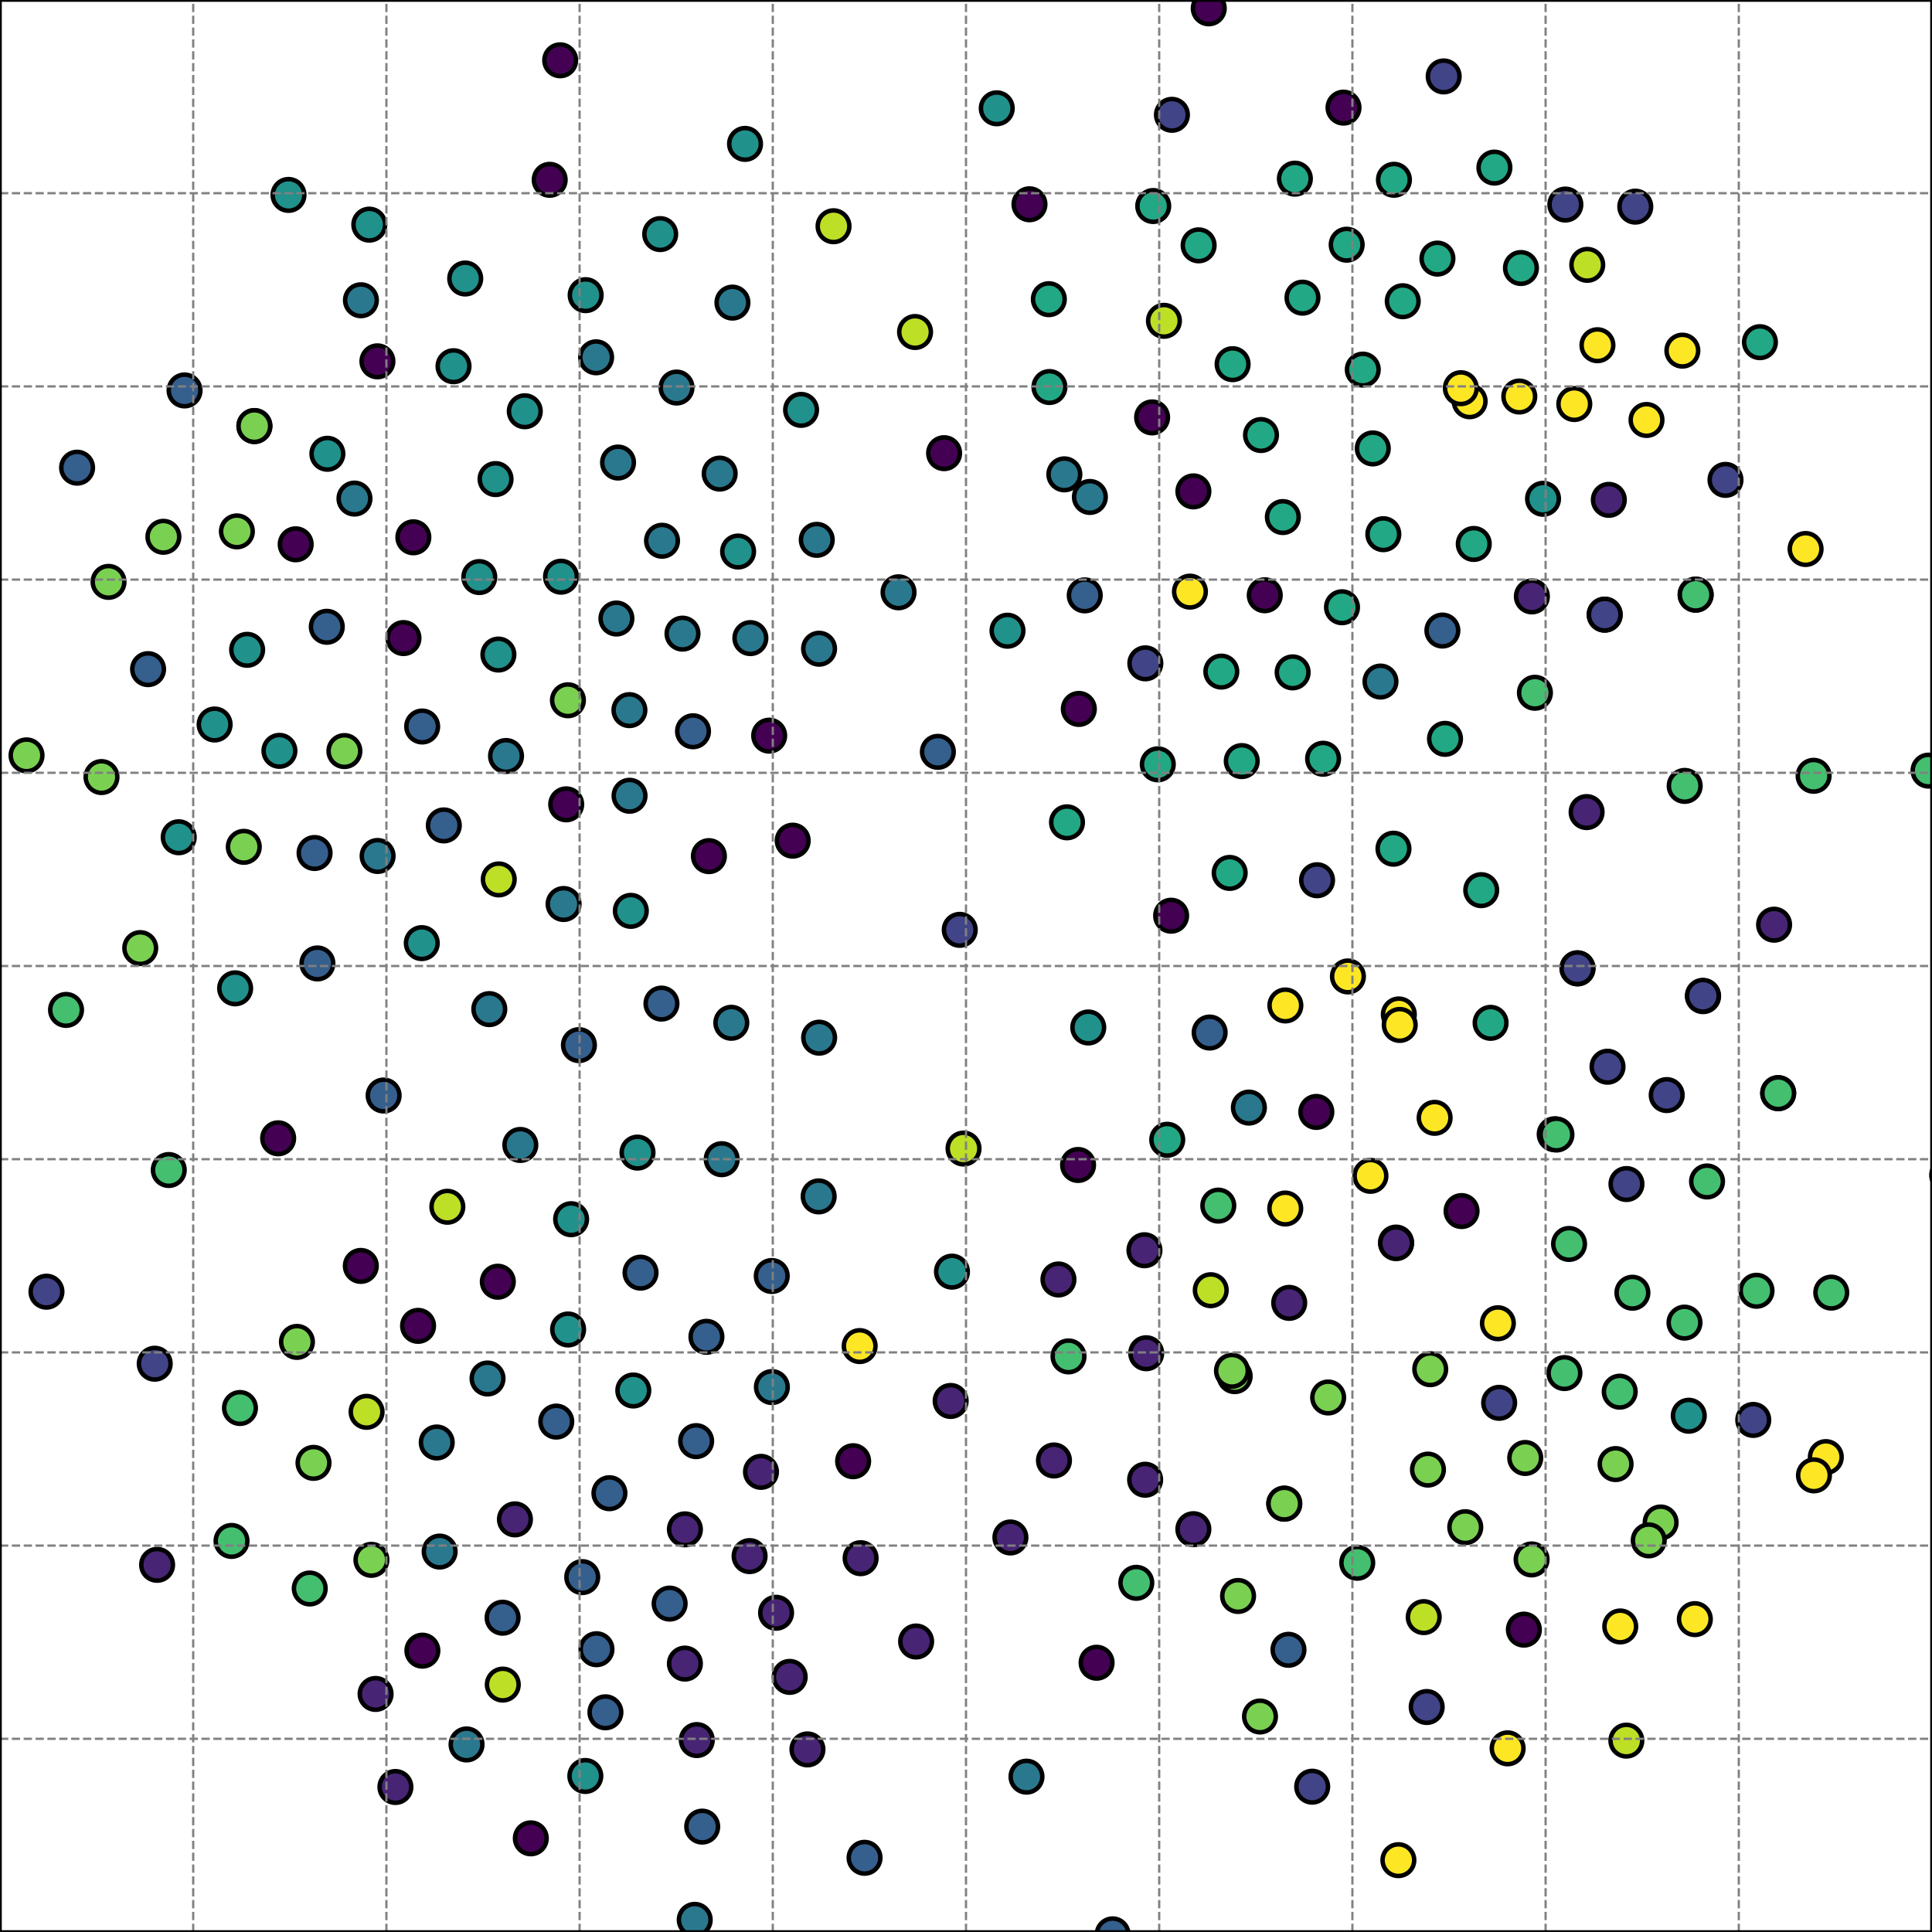 <?xml version="1.0" encoding="utf-8" standalone="no"?>
<!DOCTYPE svg PUBLIC "-//W3C//DTD SVG 1.1//EN"
  "http://www.w3.org/Graphics/SVG/1.1/DTD/svg11.dtd">
<svg xmlns:xlink="http://www.w3.org/1999/xlink" width="432pt" height="432pt" viewBox="0 0 432 432" xmlns="http://www.w3.org/2000/svg" version="1.1">
 <defs>
  <style type="text/css">*{stroke-linejoin: round; stroke-linecap: butt}</style>
 </defs>
 <g id="figure_1">
  <g id="patch_1">
   <path d="M 0 432 
L 432 432 
L 432 0 
L 0 0 
z
" style="fill: #ffffff"/>
  </g>
  <g id="axes_1">
   <g id="patch_2">
    <path d="M 0 432 
L 432 432 
L 432 0 
L 0 0 
z
" style="fill: #ffffff"/>
   </g>
   <g id="PathCollection_1">
    <defs>
     <path id="C0_0_6787a34c02" d="M 0 3.536 
C 0.938 3.536 1.837 3.163 2.5 2.5 
C 3.163 1.837 3.536 0.938 3.536 -0 
C 3.536 -0.938 3.163 -1.837 2.5 -2.5 
C 1.837 -3.163 0.938 -3.536 0 -3.536 
C -0.938 -3.536 -1.837 -3.163 -2.5 -2.5 
C -3.163 -1.837 -3.536 -0.938 -3.536 0 
C -3.536 0.938 -3.163 1.837 -2.5 2.5 
C -1.837 3.163 -0.938 3.536 0 3.536 
z
"/>
    </defs>
    <g clip-path="url(#p29b8dcbfa4)">
     <use xlink:href="#C0_0_6787a34c02" x="192.439" y="348.415" style="fill: #482475; stroke: #000000"/>
    </g>
    <g clip-path="url(#p29b8dcbfa4)">
     <use xlink:href="#C0_0_6787a34c02" x="279.254" y="247.66" style="fill: #2a788e; stroke: #000000"/>
    </g>
    <g clip-path="url(#p29b8dcbfa4)">
     <use xlink:href="#C0_0_6787a34c02" x="229.526" y="397.266" style="fill: #2a788e; stroke: #000000"/>
    </g>
    <g clip-path="url(#p29b8dcbfa4)">
     <use xlink:href="#C0_0_6787a34c02" x="193.32" y="415.408" style="fill: #355f8d; stroke: #000000"/>
    </g>
    <g clip-path="url(#p29b8dcbfa4)">
     <use xlink:href="#C0_0_6787a34c02" x="129.45" y="233.69" style="fill: #355f8d; stroke: #000000"/>
    </g>
    <g clip-path="url(#p29b8dcbfa4)">
     <use xlink:href="#C0_0_6787a34c02" x="82.576" y="50.23" style="fill: #21918c; stroke: #000000"/>
    </g>
    <g clip-path="url(#p29b8dcbfa4)">
     <use xlink:href="#C0_0_6787a34c02" x="379.146" y="132.943" style="fill: #44bf70; stroke: #000000"/>
    </g>
    <g clip-path="url(#p29b8dcbfa4)">
     <use xlink:href="#C0_0_6787a34c02" x="99.239" y="184.565" style="fill: #355f8d; stroke: #000000"/>
    </g>
    <g clip-path="url(#p29b8dcbfa4)">
     <use xlink:href="#C0_0_6787a34c02" x="130.189" y="352.645" style="fill: #355f8d; stroke: #000000"/>
    </g>
    <g clip-path="url(#p29b8dcbfa4)">
     <use xlink:href="#C0_0_6787a34c02" x="153.147" y="341.968" style="fill: #482475; stroke: #000000"/>
    </g>
    <g clip-path="url(#p29b8dcbfa4)">
     <use xlink:href="#C0_0_6787a34c02" x="104.023" y="62.273" style="fill: #21918c; stroke: #000000"/>
    </g>
    <g clip-path="url(#p29b8dcbfa4)">
     <use xlink:href="#C0_0_6787a34c02" x="22.694" y="173.753" style="fill: #7ad151; stroke: #000000"/>
    </g>
    <g clip-path="url(#p29b8dcbfa4)">
     <use xlink:href="#C0_0_6787a34c02" x="286.849" y="115.615" style="fill: #22a884; stroke: #000000"/>
    </g>
    <g clip-path="url(#p29b8dcbfa4)">
     <use xlink:href="#C0_0_6787a34c02" x="342.469" y="348.693" style="fill: #7ad151; stroke: #000000"/>
    </g>
    <g clip-path="url(#p29b8dcbfa4)">
     <use xlink:href="#C0_0_6787a34c02" x="321.412" y="57.823" style="fill: #22a884; stroke: #000000"/>
    </g>
    <g clip-path="url(#p29b8dcbfa4)">
     <use xlink:href="#C0_0_6787a34c02" x="294.335" y="248.631" style="fill: #440154; stroke: #000000"/>
    </g>
    <g clip-path="url(#p29b8dcbfa4)">
     <use xlink:href="#C0_0_6787a34c02" x="94.397" y="162.448" style="fill: #355f8d; stroke: #000000"/>
    </g>
    <g clip-path="url(#p29b8dcbfa4)">
     <use xlink:href="#C0_0_6787a34c02" x="126.989" y="156.582" style="fill: #7ad151; stroke: #000000"/>
    </g>
    <g clip-path="url(#p29b8dcbfa4)">
     <use xlink:href="#C0_0_6787a34c02" x="397.605" y="244.422" style="fill: #44bf70; stroke: #000000"/>
    </g>
    <g clip-path="url(#p29b8dcbfa4)">
     <use xlink:href="#C0_0_6787a34c02" x="266.838" y="341.93" style="fill: #482475; stroke: #000000"/>
    </g>
    <g clip-path="url(#p29b8dcbfa4)">
     <use xlink:href="#C0_0_6787a34c02" x="431.224" y="172.314" style="fill: #44bf70; stroke: #000000"/>
    </g>
    <g clip-path="url(#p29b8dcbfa4)">
     <use xlink:href="#C0_0_6787a34c02" x="160.923" y="105.899" style="fill: #2a788e; stroke: #000000"/>
    </g>
    <g clip-path="url(#p29b8dcbfa4)">
     <use xlink:href="#C0_0_6787a34c02" x="288.27" y="291.323" style="fill: #482475; stroke: #000000"/>
    </g>
    <g clip-path="url(#p29b8dcbfa4)">
     <use xlink:href="#C0_0_6787a34c02" x="287.16" y="336.236" style="fill: #7ad151; stroke: #000000"/>
    </g>
    <g clip-path="url(#p29b8dcbfa4)">
     <use xlink:href="#C0_0_6787a34c02" x="378.97" y="362.041" style="fill: #fde725; stroke: #000000"/>
    </g>
    <g clip-path="url(#p29b8dcbfa4)">
     <use xlink:href="#C0_0_6787a34c02" x="320.788" y="249.948" style="fill: #fde725; stroke: #000000"/>
    </g>
    <g clip-path="url(#p29b8dcbfa4)">
     <use xlink:href="#C0_0_6787a34c02" x="287.385" y="270.228" style="fill: #fde725; stroke: #000000"/>
    </g>
    <g clip-path="url(#p29b8dcbfa4)">
     <use xlink:href="#C0_0_6787a34c02" x="73.071" y="140.149" style="fill: #355f8d; stroke: #000000"/>
    </g>
    <g clip-path="url(#p29b8dcbfa4)">
     <use xlink:href="#C0_0_6787a34c02" x="170.158" y="329.111" style="fill: #482475; stroke: #000000"/>
    </g>
    <g clip-path="url(#p29b8dcbfa4)">
     <use xlink:href="#C0_0_6787a34c02" x="311.583" y="189.772" style="fill: #22a884; stroke: #000000"/>
    </g>
    <g clip-path="url(#p29b8dcbfa4)">
     <use xlink:href="#C0_0_6787a34c02" x="140.767" y="177.934" style="fill: #2a788e; stroke: #000000"/>
    </g>
    <g clip-path="url(#p29b8dcbfa4)">
     <use xlink:href="#C0_0_6787a34c02" x="371.323" y="340.428" style="fill: #7ad151; stroke: #000000"/>
    </g>
    <g clip-path="url(#p29b8dcbfa4)">
     <use xlink:href="#C0_0_6787a34c02" x="300.415" y="24.066" style="fill: #440154; stroke: #000000"/>
    </g>
    <g clip-path="url(#p29b8dcbfa4)">
     <use xlink:href="#C0_0_6787a34c02" x="176.573" y="374.958" style="fill: #482475; stroke: #000000"/>
    </g>
    <g clip-path="url(#p29b8dcbfa4)">
     <use xlink:href="#C0_0_6787a34c02" x="151.272" y="86.656" style="fill: #2a788e; stroke: #000000"/>
    </g>
    <g clip-path="url(#p29b8dcbfa4)">
     <use xlink:href="#C0_0_6787a34c02" x="347.635" y="253.62" style="fill: #44bf70; stroke: #000000"/>
    </g>
    <g clip-path="url(#p29b8dcbfa4)">
     <use xlink:href="#C0_0_6787a34c02" x="275.615" y="81.43" style="fill: #22a884; stroke: #000000"/>
    </g>
    <g clip-path="url(#p29b8dcbfa4)">
     <use xlink:href="#C0_0_6787a34c02" x="117.342" y="91.956" style="fill: #21918c; stroke: #000000"/>
    </g>
    <g clip-path="url(#p29b8dcbfa4)">
     <use xlink:href="#C0_0_6787a34c02" x="127.028" y="297.275" style="fill: #21918c; stroke: #000000"/>
    </g>
    <g clip-path="url(#p29b8dcbfa4)">
     <use xlink:href="#C0_0_6787a34c02" x="39.96" y="187.211" style="fill: #21918c; stroke: #000000"/>
    </g>
    <g clip-path="url(#p29b8dcbfa4)">
     <use xlink:href="#C0_0_6787a34c02" x="70.102" y="327.1" style="fill: #7ad151; stroke: #000000"/>
    </g>
    <g clip-path="url(#p29b8dcbfa4)">
     <use xlink:href="#C0_0_6787a34c02" x="243.336" y="229.746" style="fill: #21918c; stroke: #000000"/>
    </g>
    <g clip-path="url(#p29b8dcbfa4)">
     <use xlink:href="#C0_0_6787a34c02" x="140.737" y="158.787" style="fill: #2a788e; stroke: #000000"/>
    </g>
    <g clip-path="url(#p29b8dcbfa4)">
     <use xlink:href="#C0_0_6787a34c02" x="368.164" y="93.907" style="fill: #fde725; stroke: #000000"/>
    </g>
    <g clip-path="url(#p29b8dcbfa4)">
     <use xlink:href="#C0_0_6787a34c02" x="211.104" y="101.327" style="fill: #440154; stroke: #000000"/>
    </g>
    <g clip-path="url(#p29b8dcbfa4)">
     <use xlink:href="#C0_0_6787a34c02" x="235.669" y="326.565" style="fill: #482475; stroke: #000000"/>
    </g>
    <g clip-path="url(#p29b8dcbfa4)">
     <use xlink:href="#C0_0_6787a34c02" x="109.016" y="308.235" style="fill: #2a788e; stroke: #000000"/>
    </g>
    <g clip-path="url(#p29b8dcbfa4)">
     <use xlink:href="#C0_0_6787a34c02" x="276.076" y="307.71" style="fill: #7ad151; stroke: #000000"/>
    </g>
    <g clip-path="url(#p29b8dcbfa4)">
     <use xlink:href="#C0_0_6787a34c02" x="155.344" y="429.281" style="fill: #2a788e; stroke: #000000"/>
    </g>
    <g clip-path="url(#p29b8dcbfa4)">
     <use xlink:href="#C0_0_6787a34c02" x="92.426" y="120.143" style="fill: #440154; stroke: #000000"/>
    </g>
    <g clip-path="url(#p29b8dcbfa4)">
     <use xlink:href="#C0_0_6787a34c02" x="312.782" y="226.832" style="fill: #fde725; stroke: #000000"/>
    </g>
    <g clip-path="url(#p29b8dcbfa4)">
     <use xlink:href="#C0_0_6787a34c02" x="154.96" y="163.513" style="fill: #355f8d; stroke: #000000"/>
    </g>
    <g clip-path="url(#p29b8dcbfa4)">
     <use xlink:href="#C0_0_6787a34c02" x="376.701" y="175.728" style="fill: #44bf70; stroke: #000000"/>
    </g>
    <g clip-path="url(#p29b8dcbfa4)">
     <use xlink:href="#C0_0_6787a34c02" x="272.413" y="269.579" style="fill: #44bf70; stroke: #000000"/>
    </g>
    <g clip-path="url(#p29b8dcbfa4)">
     <use xlink:href="#C0_0_6787a34c02" x="379.148" y="132.985" style="fill: #44bf70; stroke: #000000"/>
    </g>
    <g clip-path="url(#p29b8dcbfa4)">
     <use xlink:href="#C0_0_6787a34c02" x="147.903" y="224.406" style="fill: #355f8d; stroke: #000000"/>
    </g>
    <g clip-path="url(#p29b8dcbfa4)">
     <use xlink:href="#C0_0_6787a34c02" x="126.606" y="179.851" style="fill: #440154; stroke: #000000"/>
    </g>
    <g clip-path="url(#p29b8dcbfa4)">
     <use xlink:href="#C0_0_6787a34c02" x="294.496" y="196.823" style="fill: #414487; stroke: #000000"/>
    </g>
    <g clip-path="url(#p29b8dcbfa4)">
     <use xlink:href="#C0_0_6787a34c02" x="381.699" y="264.179" style="fill: #44bf70; stroke: #000000"/>
    </g>
    <g clip-path="url(#p29b8dcbfa4)">
     <use xlink:href="#C0_0_6787a34c02" x="270.481" y="230.879" style="fill: #355f8d; stroke: #000000"/>
    </g>
    <g clip-path="url(#p29b8dcbfa4)">
     <use xlink:href="#C0_0_6787a34c02" x="5.933" y="168.906" style="fill: #7ad151; stroke: #000000"/>
    </g>
    <g clip-path="url(#p29b8dcbfa4)">
     <use xlink:href="#C0_0_6787a34c02" x="376.657" y="295.738" style="fill: #44bf70; stroke: #000000"/>
    </g>
    <g clip-path="url(#p29b8dcbfa4)">
     <use xlink:href="#C0_0_6787a34c02" x="248.787" y="432.524" style="fill: #355f8d; stroke: #000000"/>
    </g>
    <g clip-path="url(#p29b8dcbfa4)">
     <use xlink:href="#C0_0_6787a34c02" x="204.847" y="367.045" style="fill: #482475; stroke: #000000"/>
    </g>
    <g clip-path="url(#p29b8dcbfa4)">
     <use xlink:href="#C0_0_6787a34c02" x="312.161" y="277.841" style="fill: #482475; stroke: #000000"/>
    </g>
    <g clip-path="url(#p29b8dcbfa4)">
     <use xlink:href="#C0_0_6787a34c02" x="238.923" y="303.295" style="fill: #44bf70; stroke: #000000"/>
    </g>
    <g clip-path="url(#p29b8dcbfa4)">
     <use xlink:href="#C0_0_6787a34c02" x="349.808" y="307.024" style="fill: #44bf70; stroke: #000000"/>
    </g>
    <g clip-path="url(#p29b8dcbfa4)">
     <use xlink:href="#C0_0_6787a34c02" x="138.197" y="103.426" style="fill: #2a788e; stroke: #000000"/>
    </g>
    <g clip-path="url(#p29b8dcbfa4)">
     <use xlink:href="#C0_0_6787a34c02" x="312.682" y="415.938" style="fill: #fde725; stroke: #000000"/>
    </g>
    <g clip-path="url(#p29b8dcbfa4)">
     <use xlink:href="#C0_0_6787a34c02" x="56.901" y="95.26" style="fill: #7ad151; stroke: #000000"/>
    </g>
    <g clip-path="url(#p29b8dcbfa4)">
     <use xlink:href="#C0_0_6787a34c02" x="289.039" y="150.343" style="fill: #22a884; stroke: #000000"/>
    </g>
    <g clip-path="url(#p29b8dcbfa4)">
     <use xlink:href="#C0_0_6787a34c02" x="274.96" y="195.186" style="fill: #22a884; stroke: #000000"/>
    </g>
    <g clip-path="url(#p29b8dcbfa4)">
     <use xlink:href="#C0_0_6787a34c02" x="70.339" y="190.735" style="fill: #355f8d; stroke: #000000"/>
    </g>
    <g clip-path="url(#p29b8dcbfa4)">
     <use xlink:href="#C0_0_6787a34c02" x="241.059" y="260.491" style="fill: #440154; stroke: #000000"/>
    </g>
    <g clip-path="url(#p29b8dcbfa4)">
     <use xlink:href="#C0_0_6787a34c02" x="84.434" y="191.398" style="fill: #2a788e; stroke: #000000"/>
    </g>
    <g clip-path="url(#p29b8dcbfa4)">
     <use xlink:href="#C0_0_6787a34c02" x="83.983" y="378.771" style="fill: #482475; stroke: #000000"/>
    </g>
    <g clip-path="url(#p29b8dcbfa4)">
     <use xlink:href="#C0_0_6787a34c02" x="97.656" y="322.542" style="fill: #2a788e; stroke: #000000"/>
    </g>
    <g clip-path="url(#p29b8dcbfa4)">
     <use xlink:href="#C0_0_6787a34c02" x="126.02" y="202.138" style="fill: #2a788e; stroke: #000000"/>
    </g>
    <g clip-path="url(#p29b8dcbfa4)">
     <use xlink:href="#C0_0_6787a34c02" x="365.01" y="289.057" style="fill: #44bf70; stroke: #000000"/>
    </g>
    <g clip-path="url(#p29b8dcbfa4)">
     <use xlink:href="#C0_0_6787a34c02" x="212.569" y="313.258" style="fill: #482475; stroke: #000000"/>
    </g>
    <g clip-path="url(#p29b8dcbfa4)">
     <use xlink:href="#C0_0_6787a34c02" x="118.693" y="411.057" style="fill: #440154; stroke: #000000"/>
    </g>
    <g clip-path="url(#p29b8dcbfa4)">
     <use xlink:href="#C0_0_6787a34c02" x="111.441" y="146.36" style="fill: #21918c; stroke: #000000"/>
    </g>
    <g clip-path="url(#p29b8dcbfa4)">
     <use xlink:href="#C0_0_6787a34c02" x="133.375" y="368.771" style="fill: #355f8d; stroke: #000000"/>
    </g>
    <g clip-path="url(#p29b8dcbfa4)">
     <use xlink:href="#C0_0_6787a34c02" x="287.411" y="224.821" style="fill: #fde725; stroke: #000000"/>
    </g>
    <g clip-path="url(#p29b8dcbfa4)">
     <use xlink:href="#C0_0_6787a34c02" x="163.774" y="67.663" style="fill: #2a788e; stroke: #000000"/>
    </g>
    <g clip-path="url(#p29b8dcbfa4)">
     <use xlink:href="#C0_0_6787a34c02" x="342.529" y="133.36" style="fill: #482475; stroke: #000000"/>
    </g>
    <g clip-path="url(#p29b8dcbfa4)">
     <use xlink:href="#C0_0_6787a34c02" x="303.482" y="349.44" style="fill: #44bf70; stroke: #000000"/>
    </g>
    <g clip-path="url(#p29b8dcbfa4)">
     <use xlink:href="#C0_0_6787a34c02" x="69.262" y="355.192" style="fill: #44bf70; stroke: #000000"/>
    </g>
    <g clip-path="url(#p29b8dcbfa4)">
     <use xlink:href="#C0_0_6787a34c02" x="392.764" y="288.617" style="fill: #44bf70; stroke: #000000"/>
    </g>
    <g clip-path="url(#p29b8dcbfa4)">
     <use xlink:href="#C0_0_6787a34c02" x="255.901" y="279.556" style="fill: #482475; stroke: #000000"/>
    </g>
    <g clip-path="url(#p29b8dcbfa4)">
     <use xlink:href="#C0_0_6787a34c02" x="368.662" y="344.432" style="fill: #7ad151; stroke: #000000"/>
    </g>
    <g clip-path="url(#p29b8dcbfa4)">
     <use xlink:href="#C0_0_6787a34c02" x="113.151" y="169.044" style="fill: #2a788e; stroke: #000000"/>
    </g>
    <g clip-path="url(#p29b8dcbfa4)">
     <use xlink:href="#C0_0_6787a34c02" x="70.973" y="215.429" style="fill: #355f8d; stroke: #000000"/>
    </g>
    <g clip-path="url(#p29b8dcbfa4)">
     <use xlink:href="#C0_0_6787a34c02" x="110.807" y="107.125" style="fill: #21918c; stroke: #000000"/>
    </g>
    <g clip-path="url(#p29b8dcbfa4)">
     <use xlink:href="#C0_0_6787a34c02" x="319.805" y="306.156" style="fill: #7ad151; stroke: #000000"/>
    </g>
    <g clip-path="url(#p29b8dcbfa4)">
     <use xlink:href="#C0_0_6787a34c02" x="408.259" y="325.812" style="fill: #fde725; stroke: #000000"/>
    </g>
    <g clip-path="url(#p29b8dcbfa4)">
     <use xlink:href="#C0_0_6787a34c02" x="115.14" y="339.734" style="fill: #482475; stroke: #000000"/>
    </g>
    <g clip-path="url(#p29b8dcbfa4)">
     <use xlink:href="#C0_0_6787a34c02" x="180.548" y="391.172" style="fill: #482475; stroke: #000000"/>
    </g>
    <g clip-path="url(#p29b8dcbfa4)">
     <use xlink:href="#C0_0_6787a34c02" x="62.479" y="167.891" style="fill: #21918c; stroke: #000000"/>
    </g>
    <g clip-path="url(#p29b8dcbfa4)">
     <use xlink:href="#C0_0_6787a34c02" x="354.772" y="181.585" style="fill: #482475; stroke: #000000"/>
    </g>
    <g clip-path="url(#p29b8dcbfa4)">
     <use xlink:href="#C0_0_6787a34c02" x="372.681" y="244.862" style="fill: #414487; stroke: #000000"/>
    </g>
    <g clip-path="url(#p29b8dcbfa4)">
     <use xlink:href="#C0_0_6787a34c02" x="308.677" y="152.397" style="fill: #2a788e; stroke: #000000"/>
    </g>
    <g clip-path="url(#p29b8dcbfa4)">
     <use xlink:href="#C0_0_6787a34c02" x="107.169" y="129.033" style="fill: #21918c; stroke: #000000"/>
    </g>
    <g clip-path="url(#p29b8dcbfa4)">
     <use xlink:href="#C0_0_6787a34c02" x="397.606" y="244.442" style="fill: #44bf70; stroke: #000000"/>
    </g>
    <g clip-path="url(#p29b8dcbfa4)">
     <use xlink:href="#C0_0_6787a34c02" x="385.822" y="107.301" style="fill: #414487; stroke: #000000"/>
    </g>
    <g clip-path="url(#p29b8dcbfa4)">
     <use xlink:href="#C0_0_6787a34c02" x="261.866" y="204.754" style="fill: #440154; stroke: #000000"/>
    </g>
    <g clip-path="url(#p29b8dcbfa4)">
     <use xlink:href="#C0_0_6787a34c02" x="337.109" y="390.933" style="fill: #fde725; stroke: #000000"/>
    </g>
    <g clip-path="url(#p29b8dcbfa4)">
     <use xlink:href="#C0_0_6787a34c02" x="331.205" y="199.041" style="fill: #22a884; stroke: #000000"/>
    </g>
    <g clip-path="url(#p29b8dcbfa4)">
     <use xlink:href="#C0_0_6787a34c02" x="112.426" y="376.677" style="fill: #bddf26; stroke: #000000"/>
    </g>
    <g clip-path="url(#p29b8dcbfa4)">
     <use xlink:href="#C0_0_6787a34c02" x="396.693" y="206.762" style="fill: #482475; stroke: #000000"/>
    </g>
    <g clip-path="url(#p29b8dcbfa4)">
     <use xlink:href="#C0_0_6787a34c02" x="345.026" y="111.529" style="fill: #21918c; stroke: #000000"/>
    </g>
    <g clip-path="url(#p29b8dcbfa4)">
     <use xlink:href="#C0_0_6787a34c02" x="77.009" y="167.943" style="fill: #7ad151; stroke: #000000"/>
    </g>
    <g clip-path="url(#p29b8dcbfa4)">
     <use xlink:href="#C0_0_6787a34c02" x="35.127" y="349.901" style="fill: #482475; stroke: #000000"/>
    </g>
    <g clip-path="url(#p29b8dcbfa4)">
     <use xlink:href="#C0_0_6787a34c02" x="124.383" y="317.873" style="fill: #355f8d; stroke: #000000"/>
    </g>
    <g clip-path="url(#p29b8dcbfa4)">
     <use xlink:href="#C0_0_6787a34c02" x="256.098" y="148.325" style="fill: #414487; stroke: #000000"/>
    </g>
    <g clip-path="url(#p29b8dcbfa4)">
     <use xlink:href="#C0_0_6787a34c02" x="161.374" y="259.2" style="fill: #2a788e; stroke: #000000"/>
    </g>
    <g clip-path="url(#p29b8dcbfa4)">
     <use xlink:href="#C0_0_6787a34c02" x="33.112" y="149.622" style="fill: #355f8d; stroke: #000000"/>
    </g>
    <g clip-path="url(#p29b8dcbfa4)">
     <use xlink:href="#C0_0_6787a34c02" x="365.653" y="46.205" style="fill: #414487; stroke: #000000"/>
    </g>
    <g clip-path="url(#p29b8dcbfa4)">
     <use xlink:href="#C0_0_6787a34c02" x="172.567" y="285.315" style="fill: #355f8d; stroke: #000000"/>
    </g>
    <g clip-path="url(#p29b8dcbfa4)">
     <use xlink:href="#C0_0_6787a34c02" x="79.26" y="111.483" style="fill: #2a788e; stroke: #000000"/>
    </g>
    <g clip-path="url(#p29b8dcbfa4)">
     <use xlink:href="#C0_0_6787a34c02" x="333.303" y="228.71" style="fill: #22a884; stroke: #000000"/>
    </g>
    <g clip-path="url(#p29b8dcbfa4)">
     <use xlink:href="#C0_0_6787a34c02" x="380.817" y="222.743" style="fill: #414487; stroke: #000000"/>
    </g>
    <g clip-path="url(#p29b8dcbfa4)">
     <use xlink:href="#C0_0_6787a34c02" x="34.597" y="304.931" style="fill: #414487; stroke: #000000"/>
    </g>
    <g clip-path="url(#p29b8dcbfa4)">
     <use xlink:href="#C0_0_6787a34c02" x="31.357" y="211.999" style="fill: #7ad151; stroke: #000000"/>
    </g>
    <g clip-path="url(#p29b8dcbfa4)">
     <use xlink:href="#C0_0_6787a34c02" x="225.928" y="343.782" style="fill: #482475; stroke: #000000"/>
    </g>
    <g clip-path="url(#p29b8dcbfa4)">
     <use xlink:href="#C0_0_6787a34c02" x="88.413" y="399.577" style="fill: #482475; stroke: #000000"/>
    </g>
    <g clip-path="url(#p29b8dcbfa4)">
     <use xlink:href="#C0_0_6787a34c02" x="359.446" y="238.52" style="fill: #414487; stroke: #000000"/>
    </g>
    <g clip-path="url(#p29b8dcbfa4)">
     <use xlink:href="#C0_0_6787a34c02" x="111.524" y="196.64" style="fill: #bddf26; stroke: #000000"/>
    </g>
    <g clip-path="url(#p29b8dcbfa4)">
     <use xlink:href="#C0_0_6787a34c02" x="112.384" y="361.722" style="fill: #355f8d; stroke: #000000"/>
    </g>
    <g clip-path="url(#p29b8dcbfa4)">
     <use xlink:href="#C0_0_6787a34c02" x="148.03" y="120.914" style="fill: #2a788e; stroke: #000000"/>
    </g>
    <g clip-path="url(#p29b8dcbfa4)">
     <use xlink:href="#C0_0_6787a34c02" x="80.681" y="283.063" style="fill: #440154; stroke: #000000"/>
    </g>
    <g clip-path="url(#p29b8dcbfa4)">
     <use xlink:href="#C0_0_6787a34c02" x="362.174" y="311.181" style="fill: #44bf70; stroke: #000000"/>
    </g>
    <g clip-path="url(#p29b8dcbfa4)">
     <use xlink:href="#C0_0_6787a34c02" x="313.657" y="67.354" style="fill: #22a884; stroke: #000000"/>
    </g>
    <g clip-path="url(#p29b8dcbfa4)">
     <use xlink:href="#C0_0_6787a34c02" x="241.229" y="158.518" style="fill: #440154; stroke: #000000"/>
    </g>
    <g clip-path="url(#p29b8dcbfa4)">
     <use xlink:href="#C0_0_6787a34c02" x="300.071" y="135.781" style="fill: #22a884; stroke: #000000"/>
    </g>
    <g clip-path="url(#p29b8dcbfa4)">
     <use xlink:href="#C0_0_6787a34c02" x="83.047" y="348.785" style="fill: #7ad151; stroke: #000000"/>
    </g>
    <g clip-path="url(#p29b8dcbfa4)">
     <use xlink:href="#C0_0_6787a34c02" x="36.534" y="120.026" style="fill: #7ad151; stroke: #000000"/>
    </g>
    <g clip-path="url(#p29b8dcbfa4)">
     <use xlink:href="#C0_0_6787a34c02" x="41.27" y="87.302" style="fill: #355f8d; stroke: #000000"/>
    </g>
    <g clip-path="url(#p29b8dcbfa4)">
     <use xlink:href="#C0_0_6787a34c02" x="334.931" y="295.882" style="fill: #fde725; stroke: #000000"/>
    </g>
    <g clip-path="url(#p29b8dcbfa4)">
     <use xlink:href="#C0_0_6787a34c02" x="291.237" y="66.559" style="fill: #22a884; stroke: #000000"/>
    </g>
    <g clip-path="url(#p29b8dcbfa4)">
     <use xlink:href="#C0_0_6787a34c02" x="243.701" y="111.122" style="fill: #2a788e; stroke: #000000"/>
    </g>
    <g clip-path="url(#p29b8dcbfa4)">
     <use xlink:href="#C0_0_6787a34c02" x="37.738" y="261.621" style="fill: #44bf70; stroke: #000000"/>
    </g>
    <g clip-path="url(#p29b8dcbfa4)">
     <use xlink:href="#C0_0_6787a34c02" x="328.615" y="89.721" style="fill: #fde725; stroke: #000000"/>
    </g>
    <g clip-path="url(#p29b8dcbfa4)">
     <use xlink:href="#C0_0_6787a34c02" x="326.808" y="270.797" style="fill: #440154; stroke: #000000"/>
    </g>
    <g clip-path="url(#p29b8dcbfa4)">
     <use xlink:href="#C0_0_6787a34c02" x="66.397" y="300.052" style="fill: #7ad151; stroke: #000000"/>
    </g>
    <g clip-path="url(#p29b8dcbfa4)">
     <use xlink:href="#C0_0_6787a34c02" x="270.728" y="288.495" style="fill: #bddf26; stroke: #000000"/>
    </g>
    <g clip-path="url(#p29b8dcbfa4)">
     <use xlink:href="#C0_0_6787a34c02" x="183.059" y="267.519" style="fill: #2a788e; stroke: #000000"/>
    </g>
    <g clip-path="url(#p29b8dcbfa4)">
     <use xlink:href="#C0_0_6787a34c02" x="55.26" y="145.301" style="fill: #21918c; stroke: #000000"/>
    </g>
    <g clip-path="url(#p29b8dcbfa4)">
     <use xlink:href="#C0_0_6787a34c02" x="17.237" y="104.573" style="fill: #355f8d; stroke: #000000"/>
    </g>
    <g clip-path="url(#p29b8dcbfa4)">
     <use xlink:href="#C0_0_6787a34c02" x="260.994" y="254.854" style="fill: #22a884; stroke: #000000"/>
    </g>
    <g clip-path="url(#p29b8dcbfa4)">
     <use xlink:href="#C0_0_6787a34c02" x="158.512" y="191.433" style="fill: #440154; stroke: #000000"/>
    </g>
    <g clip-path="url(#p29b8dcbfa4)">
     <use xlink:href="#C0_0_6787a34c02" x="122.912" y="40.207" style="fill: #440154; stroke: #000000"/>
    </g>
    <g clip-path="url(#p29b8dcbfa4)">
     <use xlink:href="#C0_0_6787a34c02" x="296.979" y="312.481" style="fill: #7ad151; stroke: #000000"/>
    </g>
    <g clip-path="url(#p29b8dcbfa4)">
     <use xlink:href="#C0_0_6787a34c02" x="215.449" y="256.819" style="fill: #bddf26; stroke: #000000"/>
    </g>
    <g clip-path="url(#p29b8dcbfa4)">
     <use xlink:href="#C0_0_6787a34c02" x="287.173" y="336.212" style="fill: #7ad151; stroke: #000000"/>
    </g>
    <g clip-path="url(#p29b8dcbfa4)">
     <use xlink:href="#C0_0_6787a34c02" x="165.042" y="123.321" style="fill: #21918c; stroke: #000000"/>
    </g>
    <g clip-path="url(#p29b8dcbfa4)">
     <use xlink:href="#C0_0_6787a34c02" x="125.258" y="13.483" style="fill: #440154; stroke: #000000"/>
    </g>
    <g clip-path="url(#p29b8dcbfa4)">
     <use xlink:href="#C0_0_6787a34c02" x="405.529" y="173.469" style="fill: #44bf70; stroke: #000000"/>
    </g>
    <g clip-path="url(#p29b8dcbfa4)">
     <use xlink:href="#C0_0_6787a34c02" x="209.711" y="168.112" style="fill: #355f8d; stroke: #000000"/>
    </g>
    <g clip-path="url(#p29b8dcbfa4)">
     <use xlink:href="#C0_0_6787a34c02" x="230.192" y="45.676" style="fill: #440154; stroke: #000000"/>
    </g>
    <g clip-path="url(#p29b8dcbfa4)">
     <use xlink:href="#C0_0_6787a34c02" x="157.96" y="298.917" style="fill: #355f8d; stroke: #000000"/>
    </g>
    <g clip-path="url(#p29b8dcbfa4)">
     <use xlink:href="#C0_0_6787a34c02" x="276.834" y="356.863" style="fill: #7ad151; stroke: #000000"/>
    </g>
    <g clip-path="url(#p29b8dcbfa4)">
     <use xlink:href="#C0_0_6787a34c02" x="179.124" y="91.652" style="fill: #21918c; stroke: #000000"/>
    </g>
    <g clip-path="url(#p29b8dcbfa4)">
     <use xlink:href="#C0_0_6787a34c02" x="85.783" y="244.959" style="fill: #355f8d; stroke: #000000"/>
    </g>
    <g clip-path="url(#p29b8dcbfa4)">
     <use xlink:href="#C0_0_6787a34c02" x="327.637" y="341.482" style="fill: #7ad151; stroke: #000000"/>
    </g>
    <g clip-path="url(#p29b8dcbfa4)">
     <use xlink:href="#C0_0_6787a34c02" x="190.762" y="326.731" style="fill: #440154; stroke: #000000"/>
    </g>
    <g clip-path="url(#p29b8dcbfa4)">
     <use xlink:href="#C0_0_6787a34c02" x="104.322" y="390.061" style="fill: #2a788e; stroke: #000000"/>
    </g>
    <g clip-path="url(#p29b8dcbfa4)">
     <use xlink:href="#C0_0_6787a34c02" x="237.991" y="106.064" style="fill: #2a788e; stroke: #000000"/>
    </g>
    <g clip-path="url(#p29b8dcbfa4)">
     <use xlink:href="#C0_0_6787a34c02" x="361.247" y="327.372" style="fill: #7ad151; stroke: #000000"/>
    </g>
    <g clip-path="url(#p29b8dcbfa4)">
     <use xlink:href="#C0_0_6787a34c02" x="301.397" y="218.334" style="fill: #fde725; stroke: #000000"/>
    </g>
    <g clip-path="url(#p29b8dcbfa4)">
     <use xlink:href="#C0_0_6787a34c02" x="242.552" y="133.126" style="fill: #355f8d; stroke: #000000"/>
    </g>
    <g clip-path="url(#p29b8dcbfa4)">
     <use xlink:href="#C0_0_6787a34c02" x="62.197" y="254.527" style="fill: #440154; stroke: #000000"/>
    </g>
    <g clip-path="url(#p29b8dcbfa4)">
     <use xlink:href="#C0_0_6787a34c02" x="142.549" y="257.724" style="fill: #21918c; stroke: #000000"/>
    </g>
    <g clip-path="url(#p29b8dcbfa4)">
     <use xlink:href="#C0_0_6787a34c02" x="393.524" y="76.51" style="fill: #22a884; stroke: #000000"/>
    </g>
    <g clip-path="url(#p29b8dcbfa4)">
     <use xlink:href="#C0_0_6787a34c02" x="277.66" y="170.18" style="fill: #22a884; stroke: #000000"/>
    </g>
    <g clip-path="url(#p29b8dcbfa4)">
     <use xlink:href="#C0_0_6787a34c02" x="350.845" y="278.15" style="fill: #44bf70; stroke: #000000"/>
    </g>
    <g clip-path="url(#p29b8dcbfa4)">
     <use xlink:href="#C0_0_6787a34c02" x="358.815" y="137.438" style="fill: #414487; stroke: #000000"/>
    </g>
    <g clip-path="url(#p29b8dcbfa4)">
     <use xlink:href="#C0_0_6787a34c02" x="275.47" y="306.51" style="fill: #7ad151; stroke: #000000"/>
    </g>
    <g clip-path="url(#p29b8dcbfa4)">
     <use xlink:href="#C0_0_6787a34c02" x="111.313" y="286.594" style="fill: #440154; stroke: #000000"/>
    </g>
    <g clip-path="url(#p29b8dcbfa4)">
     <use xlink:href="#C0_0_6787a34c02" x="73.203" y="101.467" style="fill: #21918c; stroke: #000000"/>
    </g>
    <g clip-path="url(#p29b8dcbfa4)">
     <use xlink:href="#C0_0_6787a34c02" x="306.435" y="262.921" style="fill: #fde725; stroke: #000000"/>
    </g>
    <g clip-path="url(#p29b8dcbfa4)">
     <use xlink:href="#C0_0_6787a34c02" x="147.62" y="52.345" style="fill: #21918c; stroke: #000000"/>
    </g>
    <g clip-path="url(#p29b8dcbfa4)">
     <use xlink:href="#C0_0_6787a34c02" x="322.52" y="140.995" style="fill: #355f8d; stroke: #000000"/>
    </g>
    <g clip-path="url(#p29b8dcbfa4)">
     <use xlink:href="#C0_0_6787a34c02" x="222.876" y="24.216" style="fill: #21918c; stroke: #000000"/>
    </g>
    <g clip-path="url(#p29b8dcbfa4)">
     <use xlink:href="#C0_0_6787a34c02" x="281.737" y="383.813" style="fill: #7ad151; stroke: #000000"/>
    </g>
    <g clip-path="url(#p29b8dcbfa4)">
     <use xlink:href="#C0_0_6787a34c02" x="312.985" y="229.179" style="fill: #fde725; stroke: #000000"/>
    </g>
    <g clip-path="url(#p29b8dcbfa4)">
     <use xlink:href="#C0_0_6787a34c02" x="141.054" y="203.671" style="fill: #21918c; stroke: #000000"/>
    </g>
    <g clip-path="url(#p29b8dcbfa4)">
     <use xlink:href="#C0_0_6787a34c02" x="14.767" y="225.821" style="fill: #44bf70; stroke: #000000"/>
    </g>
    <g clip-path="url(#p29b8dcbfa4)">
     <use xlink:href="#C0_0_6787a34c02" x="52.968" y="118.818" style="fill: #7ad151; stroke: #000000"/>
    </g>
    <g clip-path="url(#p29b8dcbfa4)">
     <use xlink:href="#C0_0_6787a34c02" x="64.511" y="43.584" style="fill: #21918c; stroke: #000000"/>
    </g>
    <g clip-path="url(#p29b8dcbfa4)">
     <use xlink:href="#C0_0_6787a34c02" x="51.77" y="344.558" style="fill: #44bf70; stroke: #000000"/>
    </g>
    <g clip-path="url(#p29b8dcbfa4)">
     <use xlink:href="#C0_0_6787a34c02" x="405.606" y="329.896" style="fill: #fde725; stroke: #000000"/>
    </g>
    <g clip-path="url(#p29b8dcbfa4)">
     <use xlink:href="#C0_0_6787a34c02" x="10.389" y="288.825" style="fill: #414487; stroke: #000000"/>
    </g>
    <g clip-path="url(#p29b8dcbfa4)">
     <use xlink:href="#C0_0_6787a34c02" x="125.445" y="128.949" style="fill: #21918c; stroke: #000000"/>
    </g>
    <g clip-path="url(#p29b8dcbfa4)">
     <use xlink:href="#C0_0_6787a34c02" x="80.704" y="67.138" style="fill: #2a788e; stroke: #000000"/>
    </g>
    <g clip-path="url(#p29b8dcbfa4)">
     <use xlink:href="#C0_0_6787a34c02" x="234.524" y="66.899" style="fill: #22a884; stroke: #000000"/>
    </g>
    <g clip-path="url(#p29b8dcbfa4)">
     <use xlink:href="#C0_0_6787a34c02" x="309.315" y="119.447" style="fill: #22a884; stroke: #000000"/>
    </g>
    <g clip-path="url(#p29b8dcbfa4)">
     <use xlink:href="#C0_0_6787a34c02" x="343.211" y="154.904" style="fill: #44bf70; stroke: #000000"/>
    </g>
    <g clip-path="url(#p29b8dcbfa4)">
     <use xlink:href="#C0_0_6787a34c02" x="260.26" y="71.736" style="fill: #bddf26; stroke: #000000"/>
    </g>
    <g clip-path="url(#p29b8dcbfa4)">
     <use xlink:href="#C0_0_6787a34c02" x="100.027" y="269.836" style="fill: #bddf26; stroke: #000000"/>
    </g>
    <g clip-path="url(#p29b8dcbfa4)">
     <use xlink:href="#C0_0_6787a34c02" x="257.615" y="93.332" style="fill: #440154; stroke: #000000"/>
    </g>
    <g clip-path="url(#p29b8dcbfa4)">
     <use xlink:href="#C0_0_6787a34c02" x="289.538" y="39.948" style="fill: #22a884; stroke: #000000"/>
    </g>
    <g clip-path="url(#p29b8dcbfa4)">
     <use xlink:href="#C0_0_6787a34c02" x="363.681" y="264.754" style="fill: #414487; stroke: #000000"/>
    </g>
    <g clip-path="url(#p29b8dcbfa4)">
     <use xlink:href="#C0_0_6787a34c02" x="350.016" y="45.741" style="fill: #414487; stroke: #000000"/>
    </g>
    <g clip-path="url(#p29b8dcbfa4)">
     <use xlink:href="#C0_0_6787a34c02" x="392.033" y="317.498" style="fill: #414487; stroke: #000000"/>
    </g>
    <g clip-path="url(#p29b8dcbfa4)">
     <use xlink:href="#C0_0_6787a34c02" x="153.144" y="371.986" style="fill: #482475; stroke: #000000"/>
    </g>
    <g clip-path="url(#p29b8dcbfa4)">
     <use xlink:href="#C0_0_6787a34c02" x="225.28" y="141.031" style="fill: #21918c; stroke: #000000"/>
    </g>
    <g clip-path="url(#p29b8dcbfa4)">
     <use xlink:href="#C0_0_6787a34c02" x="357.19" y="77.193" style="fill: #fde725; stroke: #000000"/>
    </g>
    <g clip-path="url(#p29b8dcbfa4)">
     <use xlink:href="#C0_0_6787a34c02" x="256.294" y="302.586" style="fill: #482475; stroke: #000000"/>
    </g>
    <g clip-path="url(#p29b8dcbfa4)">
     <use xlink:href="#C0_0_6787a34c02" x="323.108" y="165.207" style="fill: #22a884; stroke: #000000"/>
    </g>
    <g clip-path="url(#p29b8dcbfa4)">
     <use xlink:href="#C0_0_6787a34c02" x="167.611" y="347.949" style="fill: #482475; stroke: #000000"/>
    </g>
    <g clip-path="url(#p29b8dcbfa4)">
     <use xlink:href="#C0_0_6787a34c02" x="130.881" y="397.114" style="fill: #21918c; stroke: #000000"/>
    </g>
    <g clip-path="url(#p29b8dcbfa4)">
     <use xlink:href="#C0_0_6787a34c02" x="183.147" y="145.056" style="fill: #2a788e; stroke: #000000"/>
    </g>
    <g clip-path="url(#p29b8dcbfa4)">
     <use xlink:href="#C0_0_6787a34c02" x="354.917" y="59.221" style="fill: #bddf26; stroke: #000000"/>
    </g>
    <g clip-path="url(#p29b8dcbfa4)">
     <use xlink:href="#C0_0_6787a34c02" x="212.861" y="284.343" style="fill: #21918c; stroke: #000000"/>
    </g>
    <g clip-path="url(#p29b8dcbfa4)">
     <use xlink:href="#C0_0_6787a34c02" x="149.734" y="358.57" style="fill: #355f8d; stroke: #000000"/>
    </g>
    <g clip-path="url(#p29b8dcbfa4)">
     <use xlink:href="#C0_0_6787a34c02" x="66.117" y="121.707" style="fill: #440154; stroke: #000000"/>
    </g>
    <g clip-path="url(#p29b8dcbfa4)">
     <use xlink:href="#C0_0_6787a34c02" x="258.887" y="170.905" style="fill: #22a884; stroke: #000000"/>
    </g>
    <g clip-path="url(#p29b8dcbfa4)">
     <use xlink:href="#C0_0_6787a34c02" x="281.964" y="97.274" style="fill: #22a884; stroke: #000000"/>
    </g>
    <g clip-path="url(#p29b8dcbfa4)">
     <use xlink:href="#C0_0_6787a34c02" x="311.689" y="40.199" style="fill: #22a884; stroke: #000000"/>
    </g>
    <g clip-path="url(#p29b8dcbfa4)">
     <use xlink:href="#C0_0_6787a34c02" x="238.586" y="183.872" style="fill: #22a884; stroke: #000000"/>
    </g>
    <g clip-path="url(#p29b8dcbfa4)">
     <use xlink:href="#C0_0_6787a34c02" x="334.152" y="37.476" style="fill: #22a884; stroke: #000000"/>
    </g>
    <g clip-path="url(#p29b8dcbfa4)">
     <use xlink:href="#C0_0_6787a34c02" x="326.652" y="86.801" style="fill: #fde725; stroke: #000000"/>
    </g>
    <g clip-path="url(#p29b8dcbfa4)">
     <use xlink:href="#C0_0_6787a34c02" x="376.18" y="78.405" style="fill: #fde725; stroke: #000000"/>
    </g>
    <g clip-path="url(#p29b8dcbfa4)">
     <use xlink:href="#C0_0_6787a34c02" x="133.29" y="79.891" style="fill: #2a788e; stroke: #000000"/>
    </g>
    <g clip-path="url(#p29b8dcbfa4)">
     <use xlink:href="#C0_0_6787a34c02" x="94.311" y="210.881" style="fill: #21918c; stroke: #000000"/>
    </g>
    <g clip-path="url(#p29b8dcbfa4)">
     <use xlink:href="#C0_0_6787a34c02" x="335.214" y="313.674" style="fill: #414487; stroke: #000000"/>
    </g>
    <g clip-path="url(#p29b8dcbfa4)">
     <use xlink:href="#C0_0_6787a34c02" x="288.107" y="368.897" style="fill: #355f8d; stroke: #000000"/>
    </g>
    <g clip-path="url(#p29b8dcbfa4)">
     <use xlink:href="#C0_0_6787a34c02" x="266.845" y="109.874" style="fill: #440154; stroke: #000000"/>
    </g>
    <g clip-path="url(#p29b8dcbfa4)">
     <use xlink:href="#C0_0_6787a34c02" x="214.604" y="207.915" style="fill: #414487; stroke: #000000"/>
    </g>
    <g clip-path="url(#p29b8dcbfa4)">
     <use xlink:href="#C0_0_6787a34c02" x="268.017" y="54.86" style="fill: #22a884; stroke: #000000"/>
    </g>
    <g clip-path="url(#p29b8dcbfa4)">
     <use xlink:href="#C0_0_6787a34c02" x="340.742" y="364.391" style="fill: #440154; stroke: #000000"/>
    </g>
    <g clip-path="url(#p29b8dcbfa4)">
     <use xlink:href="#C0_0_6787a34c02" x="94.445" y="369.094" style="fill: #440154; stroke: #000000"/>
    </g>
    <g clip-path="url(#p29b8dcbfa4)">
     <use xlink:href="#C0_0_6787a34c02" x="270.281" y="1.864" style="fill: #440154; stroke: #000000"/>
    </g>
    <g clip-path="url(#p29b8dcbfa4)">
     <use xlink:href="#C0_0_6787a34c02" x="329.539" y="121.63" style="fill: #22a884; stroke: #000000"/>
    </g>
    <g clip-path="url(#p29b8dcbfa4)">
     <use xlink:href="#C0_0_6787a34c02" x="352.75" y="216.541" style="fill: #414487; stroke: #000000"/>
    </g>
    <g clip-path="url(#p29b8dcbfa4)">
     <use xlink:href="#C0_0_6787a34c02" x="136.267" y="333.884" style="fill: #355f8d; stroke: #000000"/>
    </g>
    <g clip-path="url(#p29b8dcbfa4)">
     <use xlink:href="#C0_0_6787a34c02" x="152.609" y="141.681" style="fill: #2a788e; stroke: #000000"/>
    </g>
    <g clip-path="url(#p29b8dcbfa4)">
     <use xlink:href="#C0_0_6787a34c02" x="177.251" y="187.975" style="fill: #440154; stroke: #000000"/>
    </g>
    <g clip-path="url(#p29b8dcbfa4)">
     <use xlink:href="#C0_0_6787a34c02" x="409.475" y="289.03" style="fill: #44bf70; stroke: #000000"/>
    </g>
    <g clip-path="url(#p29b8dcbfa4)">
     <use xlink:href="#C0_0_6787a34c02" x="282.804" y="133.1" style="fill: #440154; stroke: #000000"/>
    </g>
    <g clip-path="url(#p29b8dcbfa4)">
     <use xlink:href="#C0_0_6787a34c02" x="24.269" y="130.107" style="fill: #7ad151; stroke: #000000"/>
    </g>
    <g clip-path="url(#p29b8dcbfa4)">
     <use xlink:href="#C0_0_6787a34c02" x="98.306" y="346.935" style="fill: #2a788e; stroke: #000000"/>
    </g>
    <g clip-path="url(#p29b8dcbfa4)">
     <use xlink:href="#C0_0_6787a34c02" x="339.715" y="88.662" style="fill: #fde725; stroke: #000000"/>
    </g>
    <g clip-path="url(#p29b8dcbfa4)">
     <use xlink:href="#C0_0_6787a34c02" x="358.815" y="137.438" style="fill: #414487; stroke: #000000"/>
    </g>
    <g clip-path="url(#p29b8dcbfa4)">
     <use xlink:href="#C0_0_6787a34c02" x="306.958" y="100.268" style="fill: #22a884; stroke: #000000"/>
    </g>
    <g clip-path="url(#p29b8dcbfa4)">
     <use xlink:href="#C0_0_6787a34c02" x="171.991" y="164.494" style="fill: #440154; stroke: #000000"/>
    </g>
    <g clip-path="url(#p29b8dcbfa4)">
     <use xlink:href="#C0_0_6787a34c02" x="352.714" y="216.503" style="fill: #414487; stroke: #000000"/>
    </g>
    <g clip-path="url(#p29b8dcbfa4)">
     <use xlink:href="#C0_0_6787a34c02" x="157.013" y="408.436" style="fill: #355f8d; stroke: #000000"/>
    </g>
    <g clip-path="url(#p29b8dcbfa4)">
     <use xlink:href="#C0_0_6787a34c02" x="90.219" y="142.675" style="fill: #440154; stroke: #000000"/>
    </g>
    <g clip-path="url(#p29b8dcbfa4)">
     <use xlink:href="#C0_0_6787a34c02" x="273.089" y="150.171" style="fill: #22a884; stroke: #000000"/>
    </g>
    <g clip-path="url(#p29b8dcbfa4)">
     <use xlink:href="#C0_0_6787a34c02" x="166.592" y="32.174" style="fill: #21918c; stroke: #000000"/>
    </g>
    <g clip-path="url(#p29b8dcbfa4)">
     <use xlink:href="#C0_0_6787a34c02" x="53.657" y="314.834" style="fill: #44bf70; stroke: #000000"/>
    </g>
    <g clip-path="url(#p29b8dcbfa4)">
     <use xlink:href="#C0_0_6787a34c02" x="262.046" y="25.671" style="fill: #414487; stroke: #000000"/>
    </g>
    <g clip-path="url(#p29b8dcbfa4)">
     <use xlink:href="#C0_0_6787a34c02" x="47.992" y="161.998" style="fill: #21918c; stroke: #000000"/>
    </g>
    <g clip-path="url(#p29b8dcbfa4)">
     <use xlink:href="#C0_0_6787a34c02" x="340.088" y="59.928" style="fill: #22a884; stroke: #000000"/>
    </g>
    <g clip-path="url(#p29b8dcbfa4)">
     <use xlink:href="#C0_0_6787a34c02" x="301.121" y="54.715" style="fill: #22a884; stroke: #000000"/>
    </g>
    <g clip-path="url(#p29b8dcbfa4)">
     <use xlink:href="#C0_0_6787a34c02" x="352.015" y="90.345" style="fill: #fde725; stroke: #000000"/>
    </g>
    <g clip-path="url(#p29b8dcbfa4)">
     <use xlink:href="#C0_0_6787a34c02" x="319.295" y="328.605" style="fill: #7ad151; stroke: #000000"/>
    </g>
    <g clip-path="url(#p29b8dcbfa4)">
     <use xlink:href="#C0_0_6787a34c02" x="192.224" y="300.985" style="fill: #fde725; stroke: #000000"/>
    </g>
    <g clip-path="url(#p29b8dcbfa4)">
     <use xlink:href="#C0_0_6787a34c02" x="377.617" y="316.561" style="fill: #21918c; stroke: #000000"/>
    </g>
    <g clip-path="url(#p29b8dcbfa4)">
     <use xlink:href="#C0_0_6787a34c02" x="234.655" y="86.541" style="fill: #22a884; stroke: #000000"/>
    </g>
    <g clip-path="url(#p29b8dcbfa4)">
     <use xlink:href="#C0_0_6787a34c02" x="363.654" y="389.208" style="fill: #bddf26; stroke: #000000"/>
    </g>
    <g clip-path="url(#p29b8dcbfa4)">
     <use xlink:href="#C0_0_6787a34c02" x="256.052" y="330.871" style="fill: #482475; stroke: #000000"/>
    </g>
    <g clip-path="url(#p29b8dcbfa4)">
     <use xlink:href="#C0_0_6787a34c02" x="319.012" y="381.693" style="fill: #414487; stroke: #000000"/>
    </g>
    <g clip-path="url(#p29b8dcbfa4)">
     <use xlink:href="#C0_0_6787a34c02" x="293.407" y="399.509" style="fill: #414487; stroke: #000000"/>
    </g>
    <g clip-path="url(#p29b8dcbfa4)">
     <use xlink:href="#C0_0_6787a34c02" x="257.864" y="46.067" style="fill: #22a884; stroke: #000000"/>
    </g>
    <g clip-path="url(#p29b8dcbfa4)">
     <use xlink:href="#C0_0_6787a34c02" x="127.703" y="272.616" style="fill: #21918c; stroke: #000000"/>
    </g>
    <g clip-path="url(#p29b8dcbfa4)">
     <use xlink:href="#C0_0_6787a34c02" x="254.082" y="353.921" style="fill: #44bf70; stroke: #000000"/>
    </g>
    <g clip-path="url(#p29b8dcbfa4)">
     <use xlink:href="#C0_0_6787a34c02" x="84.391" y="80.794" style="fill: #440154; stroke: #000000"/>
    </g>
    <g clip-path="url(#p29b8dcbfa4)">
     <use xlink:href="#C0_0_6787a34c02" x="183.16" y="232.027" style="fill: #2a788e; stroke: #000000"/>
    </g>
    <g clip-path="url(#p29b8dcbfa4)">
     <use xlink:href="#C0_0_6787a34c02" x="167.784" y="142.682" style="fill: #2a788e; stroke: #000000"/>
    </g>
    <g clip-path="url(#p29b8dcbfa4)">
     <use xlink:href="#C0_0_6787a34c02" x="380.768" y="222.664" style="fill: #414487; stroke: #000000"/>
    </g>
    <g clip-path="url(#p29b8dcbfa4)">
     <use xlink:href="#C0_0_6787a34c02" x="-11.139" y="201.934" style="fill: #7ad151; stroke: #000000"/>
    </g>
    <g clip-path="url(#p29b8dcbfa4)">
     <use xlink:href="#C0_0_6787a34c02" x="304.722" y="82.647" style="fill: #22a884; stroke: #000000"/>
    </g>
    <g clip-path="url(#p29b8dcbfa4)">
     <use xlink:href="#C0_0_6787a34c02" x="182.631" y="120.708" style="fill: #2a788e; stroke: #000000"/>
    </g>
    <g clip-path="url(#p29b8dcbfa4)">
     <use xlink:href="#C0_0_6787a34c02" x="266.074" y="132.292" style="fill: #fde725; stroke: #000000"/>
    </g>
    <g clip-path="url(#p29b8dcbfa4)">
     <use xlink:href="#C0_0_6787a34c02" x="101.409" y="81.886" style="fill: #21918c; stroke: #000000"/>
    </g>
    <g clip-path="url(#p29b8dcbfa4)">
     <use xlink:href="#C0_0_6787a34c02" x="52.576" y="220.993" style="fill: #21918c; stroke: #000000"/>
    </g>
    <g clip-path="url(#p29b8dcbfa4)">
     <use xlink:href="#C0_0_6787a34c02" x="116.344" y="256.013" style="fill: #2a788e; stroke: #000000"/>
    </g>
    <g clip-path="url(#p29b8dcbfa4)">
     <use xlink:href="#C0_0_6787a34c02" x="318.349" y="361.592" style="fill: #bddf26; stroke: #000000"/>
    </g>
    <g clip-path="url(#p29b8dcbfa4)">
     <use xlink:href="#C0_0_6787a34c02" x="56.871" y="95.275" style="fill: #7ad151; stroke: #000000"/>
    </g>
    <g clip-path="url(#p29b8dcbfa4)">
     <use xlink:href="#C0_0_6787a34c02" x="141.607" y="310.916" style="fill: #21918c; stroke: #000000"/>
    </g>
    <g clip-path="url(#p29b8dcbfa4)">
     <use xlink:href="#C0_0_6787a34c02" x="109.407" y="225.641" style="fill: #2a788e; stroke: #000000"/>
    </g>
    <g clip-path="url(#p29b8dcbfa4)">
     <use xlink:href="#C0_0_6787a34c02" x="155.659" y="322.241" style="fill: #355f8d; stroke: #000000"/>
    </g>
    <g clip-path="url(#p29b8dcbfa4)">
     <use xlink:href="#C0_0_6787a34c02" x="362.291" y="363.679" style="fill: #fde725; stroke: #000000"/>
    </g>
    <g clip-path="url(#p29b8dcbfa4)">
     <use xlink:href="#C0_0_6787a34c02" x="322.813" y="17.087" style="fill: #414487; stroke: #000000"/>
    </g>
    <g clip-path="url(#p29b8dcbfa4)">
     <use xlink:href="#C0_0_6787a34c02" x="130.955" y="65.998" style="fill: #21918c; stroke: #000000"/>
    </g>
    <g clip-path="url(#p29b8dcbfa4)">
     <use xlink:href="#C0_0_6787a34c02" x="348.027" y="253.687" style="fill: #44bf70; stroke: #000000"/>
    </g>
    <g clip-path="url(#p29b8dcbfa4)">
     <use xlink:href="#C0_0_6787a34c02" x="163.521" y="228.698" style="fill: #2a788e; stroke: #000000"/>
    </g>
    <g clip-path="url(#p29b8dcbfa4)">
     <use xlink:href="#C0_0_6787a34c02" x="236.672" y="286.093" style="fill: #482475; stroke: #000000"/>
    </g>
    <g clip-path="url(#p29b8dcbfa4)">
     <use xlink:href="#C0_0_6787a34c02" x="341.047" y="326.007" style="fill: #7ad151; stroke: #000000"/>
    </g>
    <g clip-path="url(#p29b8dcbfa4)">
     <use xlink:href="#C0_0_6787a34c02" x="137.831" y="138.304" style="fill: #2a788e; stroke: #000000"/>
    </g>
    <g clip-path="url(#p29b8dcbfa4)">
     <use xlink:href="#C0_0_6787a34c02" x="172.595" y="310.151" style="fill: #2a788e; stroke: #000000"/>
    </g>
    <g clip-path="url(#p29b8dcbfa4)">
     <use xlink:href="#C0_0_6787a34c02" x="295.844" y="169.655" style="fill: #22a884; stroke: #000000"/>
    </g>
    <g clip-path="url(#p29b8dcbfa4)">
     <use xlink:href="#C0_0_6787a34c02" x="186.382" y="50.587" style="fill: #bddf26; stroke: #000000"/>
    </g>
    <g clip-path="url(#p29b8dcbfa4)">
     <use xlink:href="#C0_0_6787a34c02" x="135.374" y="382.874" style="fill: #355f8d; stroke: #000000"/>
    </g>
    <g clip-path="url(#p29b8dcbfa4)">
     <use xlink:href="#C0_0_6787a34c02" x="54.514" y="189.355" style="fill: #7ad151; stroke: #000000"/>
    </g>
    <g clip-path="url(#p29b8dcbfa4)">
     <use xlink:href="#C0_0_6787a34c02" x="173.531" y="360.619" style="fill: #482475; stroke: #000000"/>
    </g>
    <g clip-path="url(#p29b8dcbfa4)">
     <use xlink:href="#C0_0_6787a34c02" x="204.279" y="-4.913" style="fill: #440154; stroke: #000000"/>
    </g>
    <g clip-path="url(#p29b8dcbfa4)">
     <use xlink:href="#C0_0_6787a34c02" x="155.806" y="389.083" style="fill: #482475; stroke: #000000"/>
    </g>
    <g clip-path="url(#p29b8dcbfa4)">
     <use xlink:href="#C0_0_6787a34c02" x="81.97" y="315.687" style="fill: #bddf26; stroke: #000000"/>
    </g>
    <g clip-path="url(#p29b8dcbfa4)">
     <use xlink:href="#C0_0_6787a34c02" x="200.915" y="132.439" style="fill: #2a788e; stroke: #000000"/>
    </g>
    <g clip-path="url(#p29b8dcbfa4)">
     <use xlink:href="#C0_0_6787a34c02" x="245.202" y="371.791" style="fill: #440154; stroke: #000000"/>
    </g>
    <g clip-path="url(#p29b8dcbfa4)">
     <use xlink:href="#C0_0_6787a34c02" x="204.612" y="74.237" style="fill: #bddf26; stroke: #000000"/>
    </g>
    <g clip-path="url(#p29b8dcbfa4)">
     <use xlink:href="#C0_0_6787a34c02" x="359.739" y="111.769" style="fill: #482475; stroke: #000000"/>
    </g>
    <g clip-path="url(#p29b8dcbfa4)">
     <use xlink:href="#C0_0_6787a34c02" x="403.735" y="122.757" style="fill: #fde725; stroke: #000000"/>
    </g>
    <g clip-path="url(#p29b8dcbfa4)">
     <use xlink:href="#C0_0_6787a34c02" x="312.172" y="277.973" style="fill: #482475; stroke: #000000"/>
    </g>
    <g clip-path="url(#p29b8dcbfa4)">
     <use xlink:href="#C0_0_6787a34c02" x="143.225" y="284.568" style="fill: #355f8d; stroke: #000000"/>
    </g>
    <g clip-path="url(#p29b8dcbfa4)">
     <use xlink:href="#C0_0_6787a34c02" x="93.481" y="296.466" style="fill: #440154; stroke: #000000"/>
    </g>
    <g clip-path="url(#p29b8dcbfa4)">
     <use xlink:href="#C0_0_6787a34c02" x="435.393" y="262.757" style="fill: #fde725; stroke: #000000"/>
    </g>
   </g>
   <g id="matplotlib.axis_1">
    <g id="xtick_1">
     <g id="line2d_1">
      <path d="M 0 432 
L 0 0 
" clip-path="url(#p29b8dcbfa4)" style="fill: none; stroke-dasharray: 1.85,0.8; stroke-dashoffset: 0; stroke: #808080; stroke-width: 0.5"/>
     </g>
     <g id="line2d_2">
      <defs>
       <path id="m82293e2d37" d="M 0 0 
L 0 3.5 
" style="stroke: #000000; stroke-width: 0.8"/>
      </defs>
      <g>
       <use xlink:href="#m82293e2d37" x="0" y="432" style="stroke: #000000; stroke-width: 0.8"/>
      </g>
     </g>
     <g id="text_1">
      <!-- −1.0 -->
      <g transform="translate(-12.141 446.598) scale(0.1 -0.1)">
       <defs>
        <path id="DejaVuSans-2212" d="M 678 2272 
L 4684 2272 
L 4684 1741 
L 678 1741 
L 678 2272 
z
" transform="scale(0.016)"/>
        <path id="DejaVuSans-31" d="M 794 531 
L 1825 531 
L 1825 4091 
L 703 3866 
L 703 4441 
L 1819 4666 
L 2450 4666 
L 2450 531 
L 3481 531 
L 3481 0 
L 794 0 
L 794 531 
z
" transform="scale(0.016)"/>
        <path id="DejaVuSans-2e" d="M 684 794 
L 1344 794 
L 1344 0 
L 684 0 
L 684 794 
z
" transform="scale(0.016)"/>
        <path id="DejaVuSans-30" d="M 2034 4250 
Q 1547 4250 1301 3770 
Q 1056 3291 1056 2328 
Q 1056 1369 1301 889 
Q 1547 409 2034 409 
Q 2525 409 2770 889 
Q 3016 1369 3016 2328 
Q 3016 3291 2770 3770 
Q 2525 4250 2034 4250 
z
M 2034 4750 
Q 2819 4750 3233 4129 
Q 3647 3509 3647 2328 
Q 3647 1150 3233 529 
Q 2819 -91 2034 -91 
Q 1250 -91 836 529 
Q 422 1150 422 2328 
Q 422 3509 836 4129 
Q 1250 4750 2034 4750 
z
" transform="scale(0.016)"/>
       </defs>
       <use xlink:href="#DejaVuSans-2212"/>
       <use xlink:href="#DejaVuSans-31" transform="translate(83.789 0)"/>
       <use xlink:href="#DejaVuSans-2e" transform="translate(147.412 0)"/>
       <use xlink:href="#DejaVuSans-30" transform="translate(179.199 0)"/>
      </g>
     </g>
    </g>
    <g id="xtick_2">
     <g id="line2d_3">
      <path d="M 43.2 432 
L 43.2 0 
" clip-path="url(#p29b8dcbfa4)" style="fill: none; stroke-dasharray: 1.85,0.8; stroke-dashoffset: 0; stroke: #808080; stroke-width: 0.5"/>
     </g>
     <g id="line2d_4">
      <g>
       <use xlink:href="#m82293e2d37" x="43.2" y="432" style="stroke: #000000; stroke-width: 0.8"/>
      </g>
     </g>
     <g id="text_2">
      <!-- −0.8 -->
      <g transform="translate(31.059 446.598) scale(0.1 -0.1)">
       <defs>
        <path id="DejaVuSans-38" d="M 2034 2216 
Q 1584 2216 1326 1975 
Q 1069 1734 1069 1313 
Q 1069 891 1326 650 
Q 1584 409 2034 409 
Q 2484 409 2743 651 
Q 3003 894 3003 1313 
Q 3003 1734 2745 1975 
Q 2488 2216 2034 2216 
z
M 1403 2484 
Q 997 2584 770 2862 
Q 544 3141 544 3541 
Q 544 4100 942 4425 
Q 1341 4750 2034 4750 
Q 2731 4750 3128 4425 
Q 3525 4100 3525 3541 
Q 3525 3141 3298 2862 
Q 3072 2584 2669 2484 
Q 3125 2378 3379 2068 
Q 3634 1759 3634 1313 
Q 3634 634 3220 271 
Q 2806 -91 2034 -91 
Q 1263 -91 848 271 
Q 434 634 434 1313 
Q 434 1759 690 2068 
Q 947 2378 1403 2484 
z
M 1172 3481 
Q 1172 3119 1398 2916 
Q 1625 2713 2034 2713 
Q 2441 2713 2670 2916 
Q 2900 3119 2900 3481 
Q 2900 3844 2670 4047 
Q 2441 4250 2034 4250 
Q 1625 4250 1398 4047 
Q 1172 3844 1172 3481 
z
" transform="scale(0.016)"/>
       </defs>
       <use xlink:href="#DejaVuSans-2212"/>
       <use xlink:href="#DejaVuSans-30" transform="translate(83.789 0)"/>
       <use xlink:href="#DejaVuSans-2e" transform="translate(147.412 0)"/>
       <use xlink:href="#DejaVuSans-38" transform="translate(179.199 0)"/>
      </g>
     </g>
    </g>
    <g id="xtick_3">
     <g id="line2d_5">
      <path d="M 86.4 432 
L 86.4 0 
" clip-path="url(#p29b8dcbfa4)" style="fill: none; stroke-dasharray: 1.85,0.8; stroke-dashoffset: 0; stroke: #808080; stroke-width: 0.5"/>
     </g>
     <g id="line2d_6">
      <g>
       <use xlink:href="#m82293e2d37" x="86.4" y="432" style="stroke: #000000; stroke-width: 0.8"/>
      </g>
     </g>
     <g id="text_3">
      <!-- −0.6 -->
      <g transform="translate(74.259 446.598) scale(0.1 -0.1)">
       <defs>
        <path id="DejaVuSans-36" d="M 2113 2584 
Q 1688 2584 1439 2293 
Q 1191 2003 1191 1497 
Q 1191 994 1439 701 
Q 1688 409 2113 409 
Q 2538 409 2786 701 
Q 3034 994 3034 1497 
Q 3034 2003 2786 2293 
Q 2538 2584 2113 2584 
z
M 3366 4563 
L 3366 3988 
Q 3128 4100 2886 4159 
Q 2644 4219 2406 4219 
Q 1781 4219 1451 3797 
Q 1122 3375 1075 2522 
Q 1259 2794 1537 2939 
Q 1816 3084 2150 3084 
Q 2853 3084 3261 2657 
Q 3669 2231 3669 1497 
Q 3669 778 3244 343 
Q 2819 -91 2113 -91 
Q 1303 -91 875 529 
Q 447 1150 447 2328 
Q 447 3434 972 4092 
Q 1497 4750 2381 4750 
Q 2619 4750 2861 4703 
Q 3103 4656 3366 4563 
z
" transform="scale(0.016)"/>
       </defs>
       <use xlink:href="#DejaVuSans-2212"/>
       <use xlink:href="#DejaVuSans-30" transform="translate(83.789 0)"/>
       <use xlink:href="#DejaVuSans-2e" transform="translate(147.412 0)"/>
       <use xlink:href="#DejaVuSans-36" transform="translate(179.199 0)"/>
      </g>
     </g>
    </g>
    <g id="xtick_4">
     <g id="line2d_7">
      <path d="M 129.6 432 
L 129.6 0 
" clip-path="url(#p29b8dcbfa4)" style="fill: none; stroke-dasharray: 1.85,0.8; stroke-dashoffset: 0; stroke: #808080; stroke-width: 0.5"/>
     </g>
     <g id="line2d_8">
      <g>
       <use xlink:href="#m82293e2d37" x="129.6" y="432" style="stroke: #000000; stroke-width: 0.8"/>
      </g>
     </g>
     <g id="text_4">
      <!-- −0.4 -->
      <g transform="translate(117.459 446.598) scale(0.1 -0.1)">
       <defs>
        <path id="DejaVuSans-34" d="M 2419 4116 
L 825 1625 
L 2419 1625 
L 2419 4116 
z
M 2253 4666 
L 3047 4666 
L 3047 1625 
L 3713 1625 
L 3713 1100 
L 3047 1100 
L 3047 0 
L 2419 0 
L 2419 1100 
L 313 1100 
L 313 1709 
L 2253 4666 
z
" transform="scale(0.016)"/>
       </defs>
       <use xlink:href="#DejaVuSans-2212"/>
       <use xlink:href="#DejaVuSans-30" transform="translate(83.789 0)"/>
       <use xlink:href="#DejaVuSans-2e" transform="translate(147.412 0)"/>
       <use xlink:href="#DejaVuSans-34" transform="translate(179.199 0)"/>
      </g>
     </g>
    </g>
    <g id="xtick_5">
     <g id="line2d_9">
      <path d="M 172.8 432 
L 172.8 0 
" clip-path="url(#p29b8dcbfa4)" style="fill: none; stroke-dasharray: 1.85,0.8; stroke-dashoffset: 0; stroke: #808080; stroke-width: 0.5"/>
     </g>
     <g id="line2d_10">
      <g>
       <use xlink:href="#m82293e2d37" x="172.8" y="432" style="stroke: #000000; stroke-width: 0.8"/>
      </g>
     </g>
     <g id="text_5">
      <!-- −0.2 -->
      <g transform="translate(160.659 446.598) scale(0.1 -0.1)">
       <defs>
        <path id="DejaVuSans-32" d="M 1228 531 
L 3431 531 
L 3431 0 
L 469 0 
L 469 531 
Q 828 903 1448 1529 
Q 2069 2156 2228 2338 
Q 2531 2678 2651 2914 
Q 2772 3150 2772 3378 
Q 2772 3750 2511 3984 
Q 2250 4219 1831 4219 
Q 1534 4219 1204 4116 
Q 875 4013 500 3803 
L 500 4441 
Q 881 4594 1212 4672 
Q 1544 4750 1819 4750 
Q 2544 4750 2975 4387 
Q 3406 4025 3406 3419 
Q 3406 3131 3298 2873 
Q 3191 2616 2906 2266 
Q 2828 2175 2409 1742 
Q 1991 1309 1228 531 
z
" transform="scale(0.016)"/>
       </defs>
       <use xlink:href="#DejaVuSans-2212"/>
       <use xlink:href="#DejaVuSans-30" transform="translate(83.789 0)"/>
       <use xlink:href="#DejaVuSans-2e" transform="translate(147.412 0)"/>
       <use xlink:href="#DejaVuSans-32" transform="translate(179.199 0)"/>
      </g>
     </g>
    </g>
    <g id="xtick_6">
     <g id="line2d_11">
      <path d="M 216 432 
L 216 0 
" clip-path="url(#p29b8dcbfa4)" style="fill: none; stroke-dasharray: 1.85,0.8; stroke-dashoffset: 0; stroke: #808080; stroke-width: 0.5"/>
     </g>
     <g id="line2d_12">
      <g>
       <use xlink:href="#m82293e2d37" x="216" y="432" style="stroke: #000000; stroke-width: 0.8"/>
      </g>
     </g>
     <g id="text_6">
      <!-- 0.0 -->
      <g transform="translate(208.048 446.598) scale(0.1 -0.1)">
       <use xlink:href="#DejaVuSans-30"/>
       <use xlink:href="#DejaVuSans-2e" transform="translate(63.623 0)"/>
       <use xlink:href="#DejaVuSans-30" transform="translate(95.41 0)"/>
      </g>
     </g>
    </g>
    <g id="xtick_7">
     <g id="line2d_13">
      <path d="M 259.2 432 
L 259.2 0 
" clip-path="url(#p29b8dcbfa4)" style="fill: none; stroke-dasharray: 1.85,0.8; stroke-dashoffset: 0; stroke: #808080; stroke-width: 0.5"/>
     </g>
     <g id="line2d_14">
      <g>
       <use xlink:href="#m82293e2d37" x="259.2" y="432" style="stroke: #000000; stroke-width: 0.8"/>
      </g>
     </g>
     <g id="text_7">
      <!-- 0.2 -->
      <g transform="translate(251.248 446.598) scale(0.1 -0.1)">
       <use xlink:href="#DejaVuSans-30"/>
       <use xlink:href="#DejaVuSans-2e" transform="translate(63.623 0)"/>
       <use xlink:href="#DejaVuSans-32" transform="translate(95.41 0)"/>
      </g>
     </g>
    </g>
    <g id="xtick_8">
     <g id="line2d_15">
      <path d="M 302.4 432 
L 302.4 0 
" clip-path="url(#p29b8dcbfa4)" style="fill: none; stroke-dasharray: 1.85,0.8; stroke-dashoffset: 0; stroke: #808080; stroke-width: 0.5"/>
     </g>
     <g id="line2d_16">
      <g>
       <use xlink:href="#m82293e2d37" x="302.4" y="432" style="stroke: #000000; stroke-width: 0.8"/>
      </g>
     </g>
     <g id="text_8">
      <!-- 0.4 -->
      <g transform="translate(294.448 446.598) scale(0.1 -0.1)">
       <use xlink:href="#DejaVuSans-30"/>
       <use xlink:href="#DejaVuSans-2e" transform="translate(63.623 0)"/>
       <use xlink:href="#DejaVuSans-34" transform="translate(95.41 0)"/>
      </g>
     </g>
    </g>
    <g id="xtick_9">
     <g id="line2d_17">
      <path d="M 345.6 432 
L 345.6 0 
" clip-path="url(#p29b8dcbfa4)" style="fill: none; stroke-dasharray: 1.85,0.8; stroke-dashoffset: 0; stroke: #808080; stroke-width: 0.5"/>
     </g>
     <g id="line2d_18">
      <g>
       <use xlink:href="#m82293e2d37" x="345.6" y="432" style="stroke: #000000; stroke-width: 0.8"/>
      </g>
     </g>
     <g id="text_9">
      <!-- 0.6 -->
      <g transform="translate(337.648 446.598) scale(0.1 -0.1)">
       <use xlink:href="#DejaVuSans-30"/>
       <use xlink:href="#DejaVuSans-2e" transform="translate(63.623 0)"/>
       <use xlink:href="#DejaVuSans-36" transform="translate(95.41 0)"/>
      </g>
     </g>
    </g>
    <g id="xtick_10">
     <g id="line2d_19">
      <path d="M 388.8 432 
L 388.8 0 
" clip-path="url(#p29b8dcbfa4)" style="fill: none; stroke-dasharray: 1.85,0.8; stroke-dashoffset: 0; stroke: #808080; stroke-width: 0.5"/>
     </g>
     <g id="line2d_20">
      <g>
       <use xlink:href="#m82293e2d37" x="388.8" y="432" style="stroke: #000000; stroke-width: 0.8"/>
      </g>
     </g>
     <g id="text_10">
      <!-- 0.8 -->
      <g transform="translate(380.848 446.598) scale(0.1 -0.1)">
       <use xlink:href="#DejaVuSans-30"/>
       <use xlink:href="#DejaVuSans-2e" transform="translate(63.623 0)"/>
       <use xlink:href="#DejaVuSans-38" transform="translate(95.41 0)"/>
      </g>
     </g>
    </g>
    <g id="xtick_11">
     <g id="line2d_21">
      <path d="M 432 432 
L 432 0 
" clip-path="url(#p29b8dcbfa4)" style="fill: none; stroke-dasharray: 1.85,0.8; stroke-dashoffset: 0; stroke: #808080; stroke-width: 0.5"/>
     </g>
     <g id="line2d_22">
      <g>
       <use xlink:href="#m82293e2d37" x="432" y="432" style="stroke: #000000; stroke-width: 0.8"/>
      </g>
     </g>
     <g id="text_11">
      <!-- 1.0 -->
      <g transform="translate(424.048 446.598) scale(0.1 -0.1)">
       <use xlink:href="#DejaVuSans-31"/>
       <use xlink:href="#DejaVuSans-2e" transform="translate(63.623 0)"/>
       <use xlink:href="#DejaVuSans-30" transform="translate(95.41 0)"/>
      </g>
     </g>
    </g>
   </g>
   <g id="matplotlib.axis_2">
    <g id="ytick_1">
     <g id="line2d_23">
      <path d="M 0 432 
L 432 432 
" clip-path="url(#p29b8dcbfa4)" style="fill: none; stroke-dasharray: 1.85,0.8; stroke-dashoffset: 0; stroke: #808080; stroke-width: 0.5"/>
     </g>
     <g id="line2d_24">
      <defs>
       <path id="m3c81122897" d="M 0 0 
L -3.5 0 
" style="stroke: #000000; stroke-width: 0.8"/>
      </defs>
      <g>
       <use xlink:href="#m3c81122897" x="0" y="432" style="stroke: #000000; stroke-width: 0.8"/>
      </g>
     </g>
     <g id="text_12">
      <!-- −1.0 -->
      <g transform="translate(-31.283 435.799) scale(0.1 -0.1)">
       <use xlink:href="#DejaVuSans-2212"/>
       <use xlink:href="#DejaVuSans-31" transform="translate(83.789 0)"/>
       <use xlink:href="#DejaVuSans-2e" transform="translate(147.412 0)"/>
       <use xlink:href="#DejaVuSans-30" transform="translate(179.199 0)"/>
      </g>
     </g>
    </g>
    <g id="ytick_2">
     <g id="line2d_25">
      <path d="M 0 388.8 
L 432 388.8 
" clip-path="url(#p29b8dcbfa4)" style="fill: none; stroke-dasharray: 1.85,0.8; stroke-dashoffset: 0; stroke: #808080; stroke-width: 0.5"/>
     </g>
     <g id="line2d_26">
      <g>
       <use xlink:href="#m3c81122897" x="0" y="388.8" style="stroke: #000000; stroke-width: 0.8"/>
      </g>
     </g>
     <g id="text_13">
      <!-- −0.8 -->
      <g transform="translate(-31.283 392.599) scale(0.1 -0.1)">
       <use xlink:href="#DejaVuSans-2212"/>
       <use xlink:href="#DejaVuSans-30" transform="translate(83.789 0)"/>
       <use xlink:href="#DejaVuSans-2e" transform="translate(147.412 0)"/>
       <use xlink:href="#DejaVuSans-38" transform="translate(179.199 0)"/>
      </g>
     </g>
    </g>
    <g id="ytick_3">
     <g id="line2d_27">
      <path d="M 0 345.6 
L 432 345.6 
" clip-path="url(#p29b8dcbfa4)" style="fill: none; stroke-dasharray: 1.85,0.8; stroke-dashoffset: 0; stroke: #808080; stroke-width: 0.5"/>
     </g>
     <g id="line2d_28">
      <g>
       <use xlink:href="#m3c81122897" x="0" y="345.6" style="stroke: #000000; stroke-width: 0.8"/>
      </g>
     </g>
     <g id="text_14">
      <!-- −0.6 -->
      <g transform="translate(-31.283 349.399) scale(0.1 -0.1)">
       <use xlink:href="#DejaVuSans-2212"/>
       <use xlink:href="#DejaVuSans-30" transform="translate(83.789 0)"/>
       <use xlink:href="#DejaVuSans-2e" transform="translate(147.412 0)"/>
       <use xlink:href="#DejaVuSans-36" transform="translate(179.199 0)"/>
      </g>
     </g>
    </g>
    <g id="ytick_4">
     <g id="line2d_29">
      <path d="M 0 302.4 
L 432 302.4 
" clip-path="url(#p29b8dcbfa4)" style="fill: none; stroke-dasharray: 1.85,0.8; stroke-dashoffset: 0; stroke: #808080; stroke-width: 0.5"/>
     </g>
     <g id="line2d_30">
      <g>
       <use xlink:href="#m3c81122897" x="0" y="302.4" style="stroke: #000000; stroke-width: 0.8"/>
      </g>
     </g>
     <g id="text_15">
      <!-- −0.4 -->
      <g transform="translate(-31.283 306.199) scale(0.1 -0.1)">
       <use xlink:href="#DejaVuSans-2212"/>
       <use xlink:href="#DejaVuSans-30" transform="translate(83.789 0)"/>
       <use xlink:href="#DejaVuSans-2e" transform="translate(147.412 0)"/>
       <use xlink:href="#DejaVuSans-34" transform="translate(179.199 0)"/>
      </g>
     </g>
    </g>
    <g id="ytick_5">
     <g id="line2d_31">
      <path d="M 0 259.2 
L 432 259.2 
" clip-path="url(#p29b8dcbfa4)" style="fill: none; stroke-dasharray: 1.85,0.8; stroke-dashoffset: 0; stroke: #808080; stroke-width: 0.5"/>
     </g>
     <g id="line2d_32">
      <g>
       <use xlink:href="#m3c81122897" x="0" y="259.2" style="stroke: #000000; stroke-width: 0.8"/>
      </g>
     </g>
     <g id="text_16">
      <!-- −0.2 -->
      <g transform="translate(-31.283 262.999) scale(0.1 -0.1)">
       <use xlink:href="#DejaVuSans-2212"/>
       <use xlink:href="#DejaVuSans-30" transform="translate(83.789 0)"/>
       <use xlink:href="#DejaVuSans-2e" transform="translate(147.412 0)"/>
       <use xlink:href="#DejaVuSans-32" transform="translate(179.199 0)"/>
      </g>
     </g>
    </g>
    <g id="ytick_6">
     <g id="line2d_33">
      <path d="M 0 216 
L 432 216 
" clip-path="url(#p29b8dcbfa4)" style="fill: none; stroke-dasharray: 1.85,0.8; stroke-dashoffset: 0; stroke: #808080; stroke-width: 0.5"/>
     </g>
     <g id="line2d_34">
      <g>
       <use xlink:href="#m3c81122897" x="0" y="216" style="stroke: #000000; stroke-width: 0.8"/>
      </g>
     </g>
     <g id="text_17">
      <!-- 0.0 -->
      <g transform="translate(-22.903 219.799) scale(0.1 -0.1)">
       <use xlink:href="#DejaVuSans-30"/>
       <use xlink:href="#DejaVuSans-2e" transform="translate(63.623 0)"/>
       <use xlink:href="#DejaVuSans-30" transform="translate(95.41 0)"/>
      </g>
     </g>
    </g>
    <g id="ytick_7">
     <g id="line2d_35">
      <path d="M 0 172.8 
L 432 172.8 
" clip-path="url(#p29b8dcbfa4)" style="fill: none; stroke-dasharray: 1.85,0.8; stroke-dashoffset: 0; stroke: #808080; stroke-width: 0.5"/>
     </g>
     <g id="line2d_36">
      <g>
       <use xlink:href="#m3c81122897" x="0" y="172.8" style="stroke: #000000; stroke-width: 0.8"/>
      </g>
     </g>
     <g id="text_18">
      <!-- 0.2 -->
      <g transform="translate(-22.903 176.599) scale(0.1 -0.1)">
       <use xlink:href="#DejaVuSans-30"/>
       <use xlink:href="#DejaVuSans-2e" transform="translate(63.623 0)"/>
       <use xlink:href="#DejaVuSans-32" transform="translate(95.41 0)"/>
      </g>
     </g>
    </g>
    <g id="ytick_8">
     <g id="line2d_37">
      <path d="M 0 129.6 
L 432 129.6 
" clip-path="url(#p29b8dcbfa4)" style="fill: none; stroke-dasharray: 1.85,0.8; stroke-dashoffset: 0; stroke: #808080; stroke-width: 0.5"/>
     </g>
     <g id="line2d_38">
      <g>
       <use xlink:href="#m3c81122897" x="0" y="129.6" style="stroke: #000000; stroke-width: 0.8"/>
      </g>
     </g>
     <g id="text_19">
      <!-- 0.4 -->
      <g transform="translate(-22.903 133.399) scale(0.1 -0.1)">
       <use xlink:href="#DejaVuSans-30"/>
       <use xlink:href="#DejaVuSans-2e" transform="translate(63.623 0)"/>
       <use xlink:href="#DejaVuSans-34" transform="translate(95.41 0)"/>
      </g>
     </g>
    </g>
    <g id="ytick_9">
     <g id="line2d_39">
      <path d="M 0 86.4 
L 432 86.4 
" clip-path="url(#p29b8dcbfa4)" style="fill: none; stroke-dasharray: 1.85,0.8; stroke-dashoffset: 0; stroke: #808080; stroke-width: 0.5"/>
     </g>
     <g id="line2d_40">
      <g>
       <use xlink:href="#m3c81122897" x="0" y="86.4" style="stroke: #000000; stroke-width: 0.8"/>
      </g>
     </g>
     <g id="text_20">
      <!-- 0.6 -->
      <g transform="translate(-22.903 90.199) scale(0.1 -0.1)">
       <use xlink:href="#DejaVuSans-30"/>
       <use xlink:href="#DejaVuSans-2e" transform="translate(63.623 0)"/>
       <use xlink:href="#DejaVuSans-36" transform="translate(95.41 0)"/>
      </g>
     </g>
    </g>
    <g id="ytick_10">
     <g id="line2d_41">
      <path d="M 0 43.2 
L 432 43.2 
" clip-path="url(#p29b8dcbfa4)" style="fill: none; stroke-dasharray: 1.85,0.8; stroke-dashoffset: 0; stroke: #808080; stroke-width: 0.5"/>
     </g>
     <g id="line2d_42">
      <g>
       <use xlink:href="#m3c81122897" x="0" y="43.2" style="stroke: #000000; stroke-width: 0.8"/>
      </g>
     </g>
     <g id="text_21">
      <!-- 0.8 -->
      <g transform="translate(-22.903 46.999) scale(0.1 -0.1)">
       <use xlink:href="#DejaVuSans-30"/>
       <use xlink:href="#DejaVuSans-2e" transform="translate(63.623 0)"/>
       <use xlink:href="#DejaVuSans-38" transform="translate(95.41 0)"/>
      </g>
     </g>
    </g>
    <g id="ytick_11">
     <g id="line2d_43">
      <path d="M 0 0 
L 432 0 
" clip-path="url(#p29b8dcbfa4)" style="fill: none; stroke-dasharray: 1.85,0.8; stroke-dashoffset: 0; stroke: #808080; stroke-width: 0.5"/>
     </g>
     <g id="line2d_44">
      <g>
       <use xlink:href="#m3c81122897" x="0" y="0" style="stroke: #000000; stroke-width: 0.8"/>
      </g>
     </g>
     <g id="text_22">
      <!-- 1.0 -->
      <g transform="translate(-22.903 3.799) scale(0.1 -0.1)">
       <use xlink:href="#DejaVuSans-31"/>
       <use xlink:href="#DejaVuSans-2e" transform="translate(63.623 0)"/>
       <use xlink:href="#DejaVuSans-30" transform="translate(95.41 0)"/>
      </g>
     </g>
    </g>
   </g>
   <g id="patch_3">
    <path d="M 0 432 
L 0 0 
" style="fill: none; stroke: #000000; stroke-width: 0.8; stroke-linejoin: miter; stroke-linecap: square"/>
   </g>
   <g id="patch_4">
    <path d="M 432 432 
L 432 0 
" style="fill: none; stroke: #000000; stroke-width: 0.8; stroke-linejoin: miter; stroke-linecap: square"/>
   </g>
   <g id="patch_5">
    <path d="M 0 432 
L 432 432 
" style="fill: none; stroke: #000000; stroke-width: 0.8; stroke-linejoin: miter; stroke-linecap: square"/>
   </g>
   <g id="patch_6">
    <path d="M 0 0 
L 432 0 
" style="fill: none; stroke: #000000; stroke-width: 0.8; stroke-linejoin: miter; stroke-linecap: square"/>
   </g>
  </g>
 </g>
 <defs>
  <clipPath id="p29b8dcbfa4">
   <rect x="0" y="0" width="432" height="432"/>
  </clipPath>
 </defs>
</svg>
